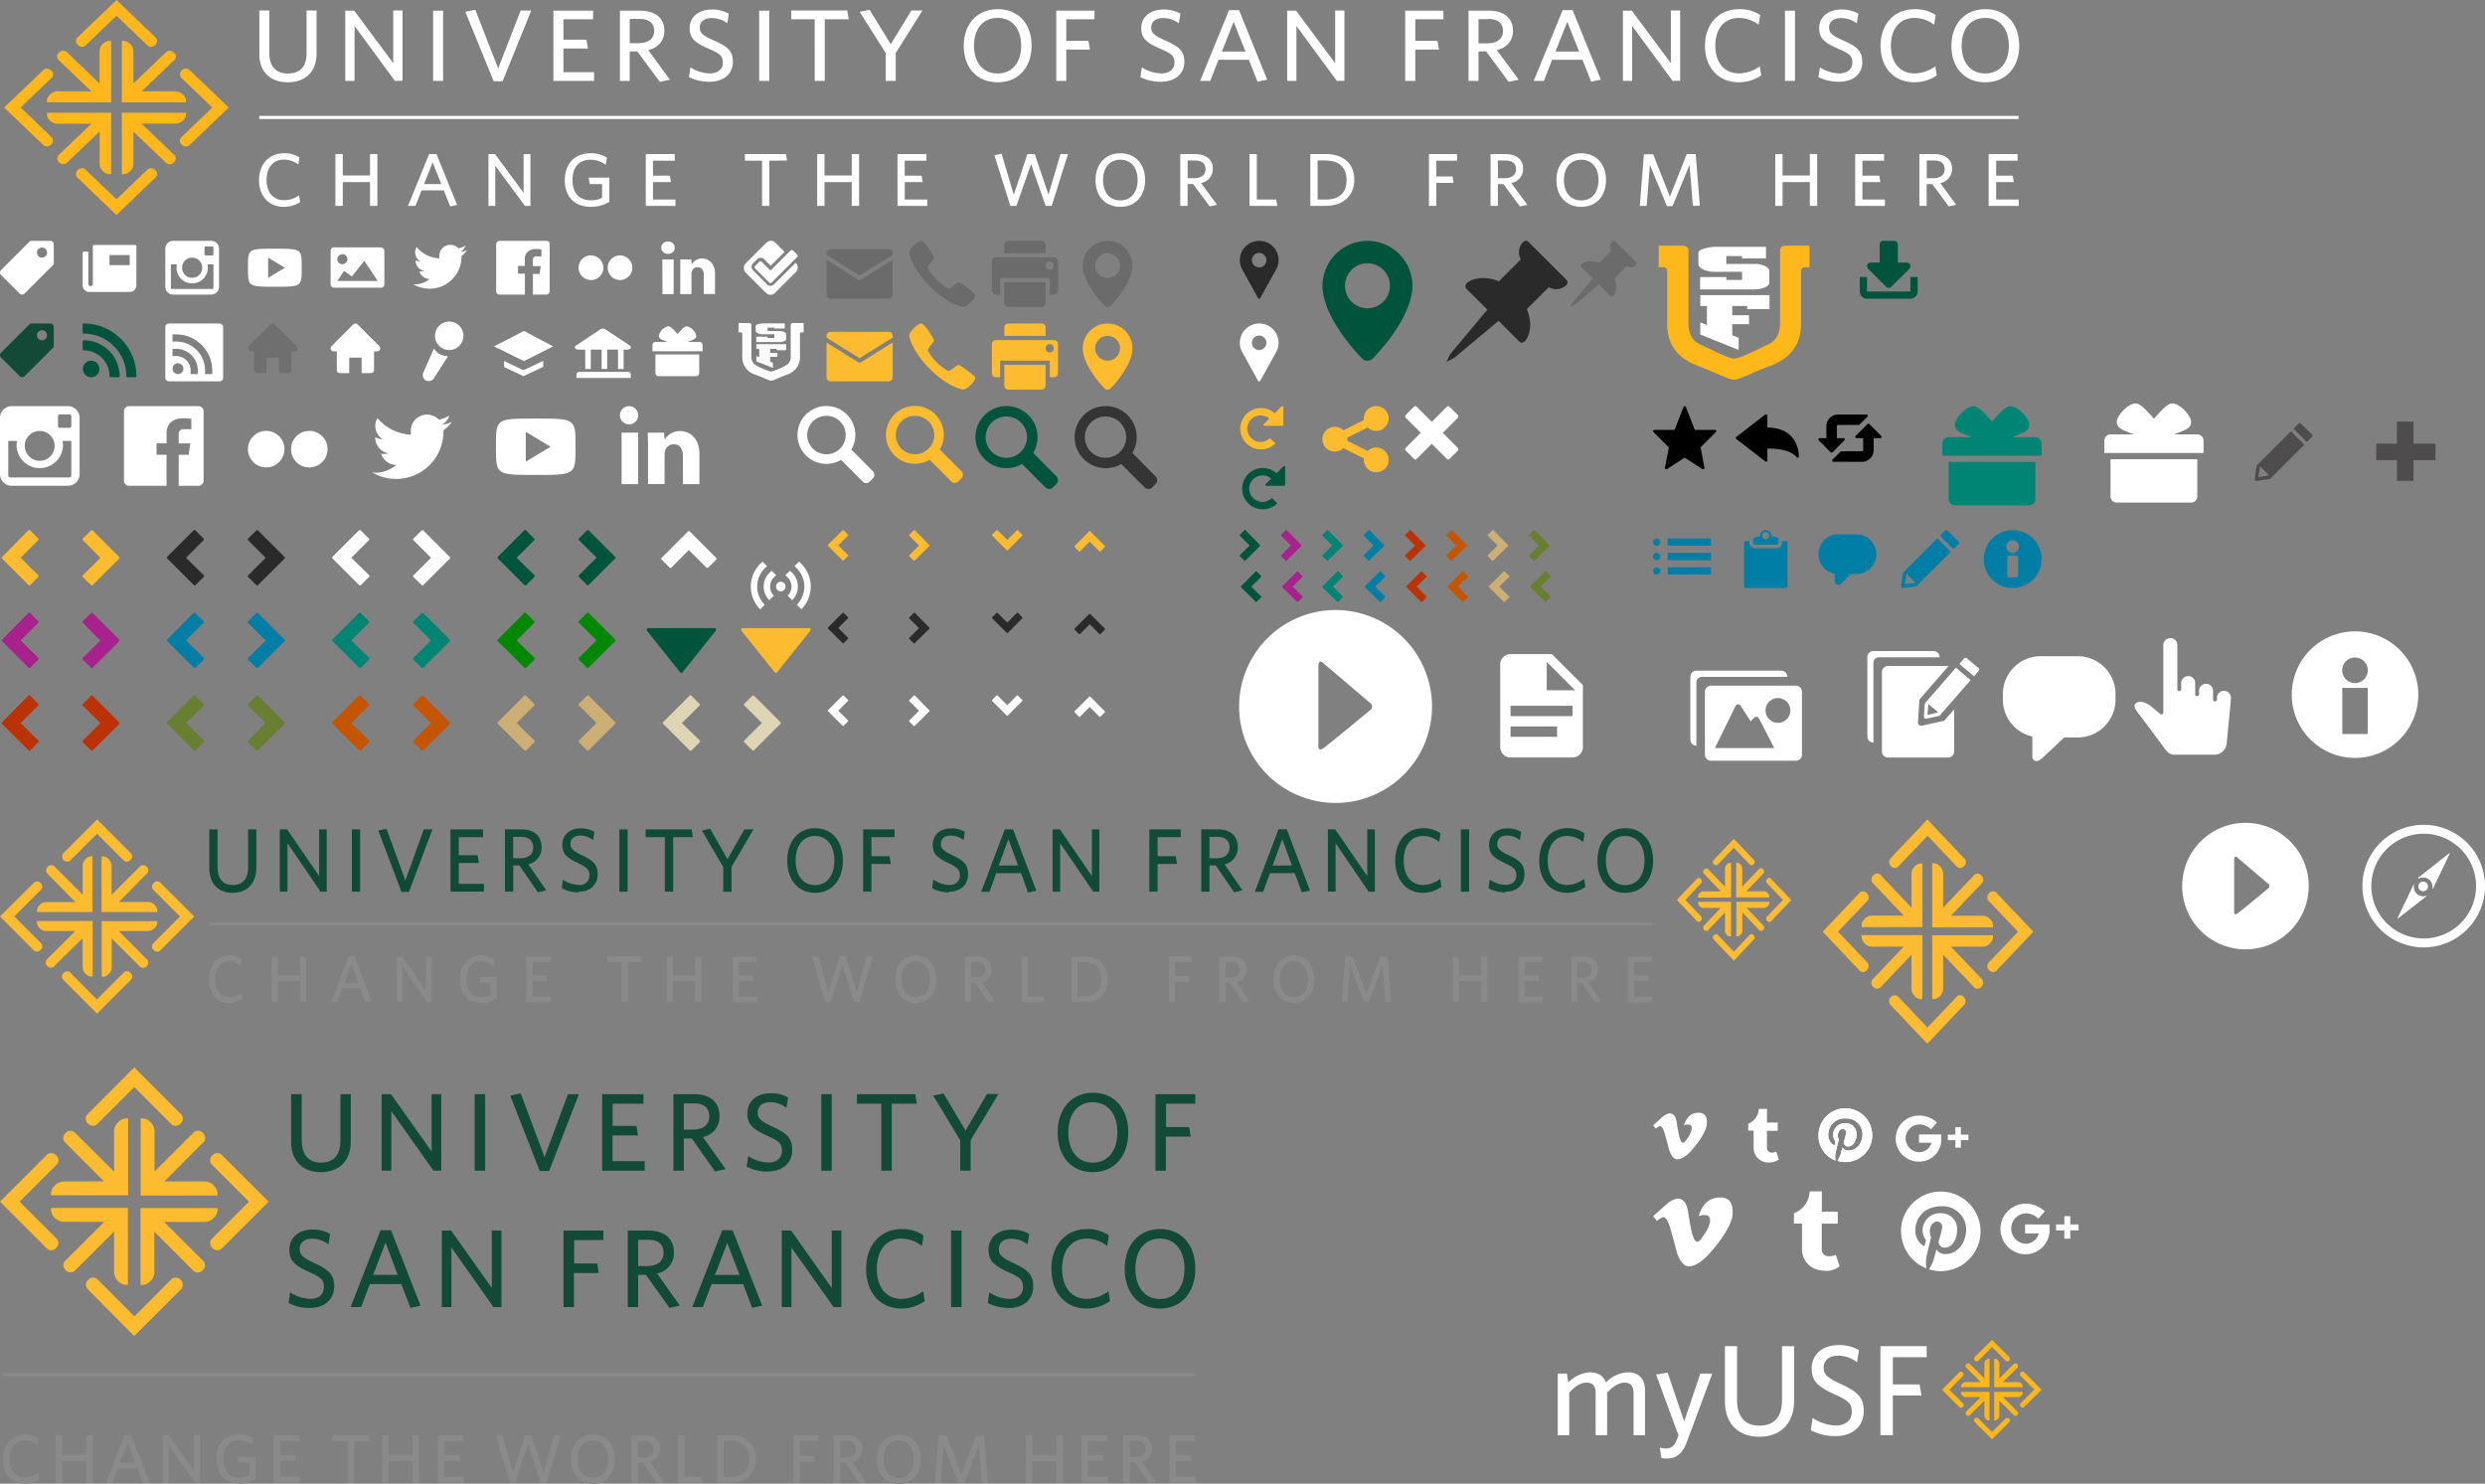 <svg xmlns="http://www.w3.org/2000/svg" data-name="Layer 5" width="601.28" height="359.01"><rect width="100%" height="100%" fill="#808080" stroke="none"/><rect width="100%" height="100%" fill="none"/><g class="currentLayer"><path d="M467.23 273.28a3.86 3.86 0 0 0-2.78-1.18 3.35 3.35 0 0 0 0 6.7 3 3 0 0 0 2.88-2.29h-3v-2h5.39v1.46a5.34 5.34 0 0 1-5.46 5.11 5.57 5.57 0 0 1 0-11.14 6.21 6.21 0 0 1 4.41 1.68zm25.97 21.61a4.3 4.3 0 0 0-3.06-1.3 3.69 3.69 0 0 0 0 7.37 3.32 3.32 0 0 0 3.16-2.52H490v-2.16h5.92v1.6a5.87 5.87 0 0 1-6 5.62 6.13 6.13 0 0 1 0-12.25 6.87 6.87 0 0 1 4.85 1.85zm-39.9-137.36a1.49 1.49 0 0 0-1.47 1.51v19.13a1.5 1.5 0 0 0 1.47 1.52v-19.24a1.34 1.34 0 0 1 1.29-1.41h14.72a1.48 1.48 0 0 0-1.47-1.51z" fill="#fff"/><path d="M470.59 174.21a.64.64 0 0 1-.4.24l-5.2 1.15a.22.22 0 0 1-.11 0 .76.76 0 0 1-.8-.79l.33-5.29a.72.72 0 0 1 .18-.44l6.9-7.93h-14.66a1.48 1.48 0 0 0-1.47 1.51v19.14a1.48 1.48 0 0 0 1.47 1.51h14.54a1.49 1.49 0 0 0 1.47-1.51v-10.16zm8.16-12.56l-2.87-2.37a.46.46 0 0 0-.63.05l-1.15 1.32 3.55 3 1.15-1.37a.42.42 0 0 0-.05-.63z" fill="#fff"/><path d="M473.26 161.56l-7.43 8.54a.41.41 0 0 0-.11.26l-.2 3.08a.47.47 0 0 0 .48.47h.06l3.08-.67a.42.42 0 0 0 .24-.14l7.45-8.53zm-6.9 11.44l.24-2.65 2.4 2zm66.81-66.39a1.5 1.5 0 0 0-1.5-1.5H526c1.11-.42 1.85-.69 2.51-1s1.67-.78 1.67-2c0-1.64-2.86-4.5-4.5-4.5-1.13 0-2.32 1.24-4.5 3.71-2.18-2.46-3.38-3.71-4.5-3.71-1.64 0-4.5 2.86-4.5 4.5 0 1.21 1.16 1.76 1.66 2 .67.32 1.41.59 2.51 1h-5.67a1.49 1.49 0 0 0-1.5 1.5v3h24zm-22.5 13.5a1.49 1.49 0 0 0 1.5 1.5h18a1.49 1.49 0 0 0 1.5-1.5v-9h-21zm29.14 48.74a1.69 1.69 0 0 0-3.33-.42h-.05v.82a.46.46 0 0 1-.46.47.47.47 0 0 1-.48-.47v-1.97a1.7 1.7 0 1 0-3.39 0v.71a.47.47 0 0 1-.94 0v-2.71a1.69 1.69 0 0 0-3.38 0v1.48a.47.47 0 0 1-.94 0v-10.53a1.7 1.7 0 1 0-3.39 0v16.22a.47.47 0 0 1-.46.42.45.45 0 0 1-.26-.09l-2.39-2c-1.1-.81-2.68-1.37-3.52-.62s-.06 1.62 1.47 3.59l5.82 7.82.05.05a2.58 2.58 0 0 0 1.71 1h9.99a3 3 0 0 0 2.94-3l.26-2.63.1-1.06.5-5.1v-.22l.18-2zm47.99 43.97a2.32 2.32 0 0 1 .73 2.47l4.25-8.9-7.69 6.06.14.11a2.32 2.32 0 0 1 2.57.26z" fill="#fff"/><circle cx="586.32" cy="214.49" r="1.12" fill="#fff"/><path d="M584.86 216.38a2.31 2.31 0 0 1-.54-2.92l-4.22 8.82 7.13-5.55a2.31 2.31 0 0 1-2.37-.35z" fill="#fff"/><path d="M586.45 199.58a14.83 14.83 0 1 0 14.83 14.83 14.83 14.83 0 0 0-14.83-14.83zm0 27.5a12.67 12.67 0 1 1 12.67-12.67 12.67 12.67 0 0 1-12.68 12.67z" fill="#fff"/><path d="M587.8 212.82a2.32 2.32 0 0 1 .73 2.47l4.25-8.9-7.69 6.06.14.11a2.32 2.32 0 0 1 2.57.26z" fill="#fff"/><circle cx="586.32" cy="214.49" r="1.12" fill="#fff"/><path d="M584.86 216.38a2.31 2.31 0 0 1-.54-2.92l-4.22 8.82 7.13-5.55a2.31 2.31 0 0 1-2.37-.35zm-394.27-76.65l-.55-.55 1.1-1.1.55.55a4.67 4.67 0 0 1 0 6.61l-1.1-1.11a3.1 3.1 0 0 0 0-4.4zm-1.67 3.36a1.13 1.13 0 0 1-.8-.33 1.17 1.17 0 0 1 0-1.66 1.13 1.13 0 0 1 .8-.33 1.17 1.17 0 0 1 .81.33 1.19 1.19 0 0 1 0 1.66 1.15 1.15 0 0 1-.81.33zm-1.67 1.04l-1.1 1.11a4.67 4.67 0 0 1 0-6.61l.55-.55 1.1 1.1-.55.55a3.12 3.12 0 0 0 0 4.4z" fill="#fff"/><path d="M184.5 135.88l1.09 1.09-.55.56a6.23 6.23 0 0 0 0 8.81l-1.1 1.1a7.8 7.8 0 0 1 0-11l.55-.55zm8.3 1.65l-.55-.55 1.1-1.1.55.55a7.8 7.8 0 0 1 0 11l-1.1-1.1a6.23 6.23 0 0 0 0-8.8z" fill="#fff"/><path fill="none" d="M164 134.4l6.94 2.94-6.81 2.69-7.38-2.75"/><path fill="#fff" d="M133.84 83.82l-7.06-3.75-7.25 3.75 7.25 3.56 7.06-3.56z"/><path fill="#fff" d="M126.69 89.59l-4.71-2.23v1.44l4.75 2.25v-.06l4.71-2.23v-1.44l-4.75 2.25v.02zm43.31-6.1a.76.76 0 0 0-.76-.76h-2.86c.56-.21.93-.35 1.27-.51s.84-.39.84-1a3.16 3.16 0 0 0-2.27-2.27c-.57 0-1.18.62-2.28 1.87-1.1-1.25-1.7-1.87-2.27-1.87a3.15 3.15 0 0 0-2.27 2.27c0 .61.58.89.84 1s.71.3 1.27.51h-2.87a.76.76 0 0 0-.76.76V85H170zm-11.41 6.79a.76.76 0 0 0 .76.75h9.09a.74.74 0 0 0 .75-.75v-4.52h-10.6v4.52z"/><circle cx="108.69" cy="81.25" r="3.45" fill="#fff"/><path d="M103 92.05a1.61 1.61 0 0 1-.44-2.2l2.44-5.51a4.68 4.68 0 0 0 1.32 1.33 7.26 7.26 0 0 0 2.08.55l-3.22 5a1.61 1.61 0 0 1-2.18.83zm49.41-8.42l-5.93-3.95a1.21 1.21 0 0 0-1.2 0l-5.93 3.95a.5.5 0 0 0-.25.4.4.4 0 0 0 .07.22.92.92 0 0 0 .78.34h11.86a.91.91 0 0 0 .78-.34.4.4 0 0 0 .07-.22.51.51 0 0 0-.25-.4zm-12.92 7a.64.64 0 0 1 .64-.64H152a.64.64 0 0 1 .63.64v.83h-13.16z" fill="#fff"/><path fill="#fff" d="M141.6 83.84h1.35v5.44h-1.35zm7.94 0h1.35v5.44h-1.35zm-3.97 0h1.35v5.44h-1.35z"/><path d="M173.26 152.41a.38.38 0 0 0-.1-.31.45.45 0 0 0-.3-.11h-16a.46.46 0 0 0-.26.1.47.47 0 0 0 0 .62l8 10a.33.33 0 0 0 .51 0l8-10a.55.55 0 0 0 .1-.31z" fill="#00543c"/><path data-name="navigateright-5" d="M196.15 152.41a.38.38 0 0 0-.1-.31.47.47 0 0 0-.31-.11h-16a.44.44 0 0 0-.26.1.45.45 0 0 0 0 .62l8 10a.33.33 0 0 0 .51 0l8-10a.63.63 0 0 0 .1-.31z" fill="#fdbb30"/><path d="M323.17 147.61a23.34 23.34 0 1 0 23.33 23.34 23.34 23.34 0 0 0-23.33-23.34zm8.27 24.29s-9.56 7.94-11.13 9.07-1.31-.69-1.31-.69v-19c0-2.25 1.5-.56 1.5-.56l10.94 9.31a1.07 1.07 0 0 1 0 1.87zm211.88 27.2a15.31 15.31 0 1 0 15.31 15.31 15.3 15.3 0 0 0-15.31-15.31zm5.43 15.93s-6.28 5.21-7.3 5.95-.86-.45-.86-.45v-12.47c0-1.47 1-.37 1-.37l7.18 6.11a.71.71 0 0 1-.02 1.23zm-46-56.25h-9a9.16 9.16 0 0 0-9.13 9.12v1.43a9.16 9.16 0 0 0 7.13 8.89v5.06s.5 1.94 2.5.06l5.22-4.89h3.28a9.16 9.16 0 0 0 9.13-9.13v-1.42a9.16 9.16 0 0 0-9.13-9.12zm67.08-6.01a15.31 15.31 0 1 0 15.31 15.3 15.31 15.31 0 0 0-15.31-15.3zm3.08 24.84h-6.16v-11.16h6.16zm-3.08-12.33a3.09 3.09 0 1 1 3.08-3.08 3.08 3.08 0 0 1-3.08 3.08z" fill="#fff"/><path d="M190.23 83.28v1.46h-2.32v-.32h-1.56v1h1.75v.93h-1.75v1.16l.67.26v1.27l-4-1.6v-1.29l.69.28v-2H183v-1.15zm-.35-3.79h-2.51v-.21h-1.64v.83h2.91a2.56 2.56 0 0 1 1.15.22c.29.15.44.33.44.54v1.19c0 .2-.16.37-.49.5a2.93 2.93 0 0 1-1.16.21H183v-1.3h2.74v.3h1.63v-.89h-2.79a2.73 2.73 0 0 1-1.25-.25c-.32-.17-.49-.36-.49-.58v-1.12c0-.23.2-.36.58-.48a4.24 4.24 0 0 1 1.34-.2h5.12v1.24z" fill="#fcfcfc"/><path d="M191.88 78.16s-.56 0-.56.5v7.49a2.27 2.27 0 0 1-1.19 2.28 15.9 15.9 0 0 1-3.59 1.49 15.89 15.89 0 0 1-3.54-1.49 2.26 2.26 0 0 1-1.19-2.28v-7.49c0-.5-.56-.5-.56-.5h-2.54v2.25h.45s.46 0 .45.4 0 5.18 0 5.18a4.39 4.39 0 0 0 3.18 4.67c2.26.84 3.21 1.45 3.79 1.45s1.54-.6 3.79-1.45a4.41 4.41 0 0 0 3.19-4.67v-5.18a.38.38 0 0 1 .44-.4h.46v-2.25z" fill="#fcfcfc"/><path d="M499.49 294.28h1.45v2h2v1.45h-2v2h-1.45v-2h-2v-1.45h2zM440 274.78a6.49 6.49 0 0 0 4.13 6.05 6.12 6.12 0 0 1 0-1.86l.77-3.23a2.31 2.31 0 0 1-.2-1c0-.9.52-1.57 1.18-1.57a.81.81 0 0 1 .82.91 13.29 13.29 0 0 1-.54 2.16 1 1 0 0 0 1 1.18c1.16 0 2.05-1.22 2.05-3a2.56 2.56 0 0 0-2.72-2.64 2.8 2.8 0 0 0-2.93 2.82 2.51 2.51 0 0 0 .48 1.48.2.2 0 0 1 .05.19l-.18.73c0 .12-.1.15-.22.09a2.92 2.92 0 0 1-1.32-2.52 3.94 3.94 0 0 1 4.29-3.93 3.82 3.82 0 0 1 4 3.75c0 2.24-1.41 4-3.37 4a1.75 1.75 0 0 1-1.49-.75l-.4 1.55a7.64 7.64 0 0 1-.81 1.7 6.42 6.42 0 0 0 1.92.29 6.5 6.5 0 1 0-6.5-6.5zm33.13-2.05h1.33v1.82h1.83v1.33h-1.83v1.82h-1.33v-1.82h-1.82v-1.33h1.82z" fill="#fff"/><path d="M56.29 216.04c-3.53 0-5.65-2.32-5.65-6v-9.36h2v9.1c0 2.62 1.14 4.37 3.66 4.37s3.73-1.57 3.73-4.3v-9.17h2v9.25c0 3.8-2.18 6.1-5.72 6.1m21.25-.28l-8-11.72v11.72H67.7v-15.06h1.78l7.74 11.28v-11.28h1.84v15.06h-1.5m7.58-15.06h2v15.06h-2zm13.8 15.13h-1.78l-5.63-14.85 2-.43 4.55 12.53 4.46-12.38h2.1l-5.69 15.13m10.05-.07v-15.06h7.88v1.88H111v4.36h4.57l.3 1.88H111v5.06h6.1v1.88H109m17.07-13.25h-1.9v5.17h1.69c1.92 0 3.15-.89 3.15-2.59s-1-2.58-2.94-2.58zm6.07 12.95l-2 .46-4.46-6.51h-1.5v6.35h-2v-15.06h4c3 0 4.85 1.52 4.85 4.28a4.07 4.07 0 0 1-3.19 4.17l4.34 6.31zm7.86.48a8.61 8.61 0 0 1-4.09-1l.3-2.09a7.06 7.06 0 0 0 3.83 1.28 2.3 2.3 0 0 0 2.6-2.29c0-1.37-.59-1.94-2.79-3-2.75-1.29-3.79-2.23-3.79-4.39 0-2.42 1.8-4 4.44-4a6.36 6.36 0 0 1 3.33.85l-.32 2a5.1 5.1 0 0 0-3.07-1.11c-1.67 0-2.41.92-2.41 2s.55 1.7 2.77 2.75c2.84 1.33 3.81 2.34 3.81 4.61 0 2.6-1.88 4.24-4.61 4.24m9.86-15.09h2v15.06h-2zm13.01 1.88v13.18h-2v-13.18h-4.65v-1.88h11.13l.3 1.88h-4.79m14.14 7.2v6h-2v-6l-5.17-8.8 2-.44 4.19 7.36 4.09-7.2h2.2l-5.31 9.08m20.2-7.49c-2.9 0-4.68 2.31-4.68 5.94s1.8 5.94 4.68 5.94 4.68-2.32 4.68-5.94-1.8-5.94-4.68-5.94zm0 13.76c-4.11 0-6.71-3.15-6.71-7.8s2.65-7.84 6.75-7.84 6.71 3.15 6.71 7.8-2.62 7.84-6.75 7.84zm13.65-13.47v4.6h4.4l.3 1.88h-4.7v6.7h-2v-15.06h7.6v1.88h-5.61m18.78 13.36a8.6 8.6 0 0 1-4.08-1l.3-2.09a7.06 7.06 0 0 0 3.83 1.28 2.3 2.3 0 0 0 2.6-2.29c0-1.37-.6-1.94-2.8-3-2.75-1.29-3.78-2.23-3.78-4.39 0-2.42 1.8-4 4.44-4a6.29 6.29 0 0 1 3.32.85l-.31 2a5.12 5.12 0 0 0-3.07-1.11c-1.67 0-2.41.92-2.41 2s.55 1.7 2.77 2.75c2.83 1.33 3.81 2.34 3.81 4.61 0 2.6-1.89 4.23-4.62 4.23m14.38-12.7l-2.33 6.35h4.67l-2.34-6.35zm4.73 12.84l-1.67-4.63h-6l-1.65 4.52h-2l5.71-15.13h2l5.63 14.85-1.92.44zm15.79-.16l-8-11.72v11.72h-1.84v-15.06h1.78l7.74 11.28v-11.28h1.8v15.06h-1.5m15.6-13.18v4.6h4.4l.3 1.88h-4.7v6.7h-2v-15.06h7.6v1.88h-5.6m14.45-.07h-1.9v5.17h1.69c1.93 0 3.15-.89 3.15-2.59s-1-2.58-2.93-2.58zm6.07 12.95l-2 .46-4.46-6.51h-1.5v6.35h-2v-15.06h4c3 0 4.84 1.52 4.84 4.28a4.07 4.07 0 0 1-3.19 4.17l4.33 6.31zm9.64-12.38l-2.33 6.35h4.68l-2.35-6.35zm4.74 12.84l-1.72-4.63h-6l-1.65 4.52h-2l5.72-15.13h2l5.62 14.85zm16.16-.16l-8-11.72v11.72h-1.86v-15.06h1.78l7.74 11.28v-11.28h1.85v15.06h-1.51m13.19.29c-4.1 0-6.75-3.15-6.75-7.8s2.69-7.84 6.79-7.84a6.85 6.85 0 0 1 4.15 1.25l-.3 2.09a6.11 6.11 0 0 0-3.87-1.46c-3 0-4.72 2.32-4.72 5.94s1.78 5.92 4.72 5.92a6.87 6.87 0 0 0 4.11-1.51l.29 1.94a7.48 7.48 0 0 1-4.42 1.47m9.13-15.35h2v15.06h-2zm10.76 15.24a8.6 8.6 0 0 1-4.08-1l.3-2.09a7.06 7.06 0 0 0 3.82 1.28c1.53 0 2.61-.83 2.61-2.29s-.59-1.94-2.79-3c-2.75-1.29-3.79-2.23-3.79-4.39 0-2.42 1.8-4 4.44-4a6.29 6.29 0 0 1 3.32.85l-.32 2a5.07 5.07 0 0 0-3.06-1.11c-1.67 0-2.42.92-2.42 2s.55 1.7 2.78 2.75c2.83 1.33 3.81 2.34 3.81 4.61 0 2.6-1.89 4.23-4.62 4.23m14.94.27c-4.1 0-6.74-3.15-6.74-7.8s2.68-7.84 6.79-7.84a6.89 6.89 0 0 1 4.15 1.25l-.3 2.09a6.16 6.16 0 0 0-3.87-1.46c-3 0-4.72 2.32-4.72 5.94s1.77 5.92 4.72 5.92a6.87 6.87 0 0 0 4.1-1.51l.3 1.94a7.54 7.54 0 0 1-4.43 1.47m14.06-13.76c-2.9 0-4.68 2.31-4.68 5.94s1.8 5.94 4.68 5.94 4.67-2.32 4.67-5.94-1.8-5.94-4.67-5.94zm0 13.76c-4.11 0-6.71-3.15-6.71-7.8s2.65-7.84 6.75-7.84 6.71 3.15 6.71 7.8-2.63 7.84-6.75 7.84z" fill="#114a37"/><path d="M55.51 242.67c-3 0-4.95-2.3-4.95-5.71s2-5.74 5-5.74a5 5 0 0 1 3 .92l-.22 1.53a4.51 4.51 0 0 0-2.84-1.07c-2.17 0-3.45 1.69-3.45 4.35s1.3 4.33 3.45 4.33a5 5 0 0 0 3-1.1l.22 1.42a5.49 5.49 0 0 1-3.24 1.07m17.13-.2v-5.09h-5.4v5.09h-1.46v-11h1.46v4.57h5.41v-4.57h1.45v11h-1.46m12.39-9.3l-1.7 4.66h3.42L85 233.17zm3.48 9.41l-1.26-3.43h-4.38l-1.21 3.32h-1.47l4.19-11.09h1.46l4.12 10.9-1.41.32zm14.84-.11l-5.88-8.59v8.59h-1.35v-11h1.3l5.68 8.27v-8.27h1.35v11h-1.1m13.18.2c-3.39 0-5.2-2.3-5.2-5.71s1.89-5.74 5.08-5.74a5.36 5.36 0 0 1 3.25.95l-.23 1.53a4.7 4.7 0 0 0-3-1.1c-2.34 0-3.56 1.69-3.56 4.35s1.26 4.33 3.7 4.33a4.08 4.08 0 0 0 2.17-.54v-2.93h-2.46l-.2-1.37h4.11v5.16a6.65 6.65 0 0 1-3.62 1.07m10.81-.2v-11h5.77v1.37h-4.31v3.2h3.35l.22 1.38h-3.57v3.71h4.46v1.37h-5.92m24.54-9.7v9.66h-1.46v-9.66H147v-1.37h8.15l.22 1.37h-3.51m16.38 9.67v-5.09h-5.41v5.09h-1.46v-11h1.46v4.57h5.41v-4.57h1.45v11h-1.45m9.08 0v-11h5.76v1.37h-4.31v3.2h3.35l.22 1.38h-3.56v3.71h4.46v1.37h-5.92m30.61-.03h-1.23l-2.9-8.94-2.89 8.94h-1.21l-3.17-10.83 1.47-.36 2.42 8.78 2.73-8.67h1.45l2.73 8.67 2.37-8.67h1.49l-3.22 11m13.6-9.79c-2.13 0-3.43 1.69-3.43 4.35s1.32 4.35 3.43 4.35 3.42-1.7 3.42-4.35-1.32-4.35-3.42-4.35zm0 10.07c-3 0-4.92-2.3-4.92-5.71s1.94-5.74 5-5.74 4.91 2.31 4.91 5.71-1.92 5.74-4.94 5.74zm14.73-9.91h-1.39v3.79h1.24c1.41 0 2.31-.66 2.31-1.9s-.73-1.89-2.16-1.89zm4.45 9.48l-1.47.34-3.28-4.77h-1.1v4.66h-1.46v-11h2.92c2.18 0 3.55 1.12 3.55 3.13a3 3 0 0 1-2.34 3.06l3.17 4.62zm6.43.23v-11h1.46v9.66h3.86l.2 1.37h-5.52m15.22-9.71h-1.69v8.32h1.64c2.57 0 4.13-1.35 4.13-4.16s-1.63-4.16-4.08-4.16zm-.11 9.68h-3v-11h3.1c3.72 0 5.63 2.27 5.63 5.5s-2 5.54-5.69 5.54zm21.98-9.67v3.38h3.22l.22 1.37h-3.44v4.91h-1.46v-11h5.57v1.37h-4.11m13.62-.07h-1.4v3.79h1.24c1.41 0 2.31-.66 2.31-1.9s-.72-1.89-2.15-1.89zm4.45 9.48l-1.47.34-3.27-4.77h-1.11v4.66H295v-11h3c2.19 0 3.55 1.12 3.55 3.13a3 3 0 0 1-2.34 3.06l3.18 4.62zm10.71-9.64c-2.13 0-3.43 1.69-3.43 4.35s1.32 4.35 3.43 4.35 3.42-1.7 3.42-4.35-1.32-4.35-3.42-4.35zm0 10.07c-3 0-4.91-2.3-4.91-5.71s1.93-5.74 4.94-5.74 4.92 2.31 4.92 5.71-1.93 5.74-5 5.74zm22.14-.2l-.66-8.78-3.38 8.83h-1.1l-3.38-8.84-.65 8.79h-1.37l.86-11h1.79l3.34 9 3.33-9h1.78l.84 11h-1.4m23.22 0v-5.09H353v5.09h-1.46v-11H353v4.57h5.41v-4.57h1.46v11h-1.46m9 0v-11h5.77v1.37h-4.31v3.2h3.35l.21 1.38h-3.56v3.71h4.46v1.37h-5.92m15.59-9.74h-1.4v3.79h1.24c1.41 0 2.31-.66 2.31-1.9s-.71-1.89-2.15-1.89zm4.45 9.48l-1.48.34-3.27-4.77h-1.1v4.66h-1.45v-11h2.91c2.18 0 3.55 1.12 3.55 3.13a3 3 0 0 1-2.34 3.06l3.18 4.62zm6.45.23v-11h5.76v1.37h-4.31v3.2h3.35l.22 1.38h-3.56v3.71h4.46v1.37h-5.92M50.63 223.28h349.21v.66H50.63z" fill="#898a89"/><path d="M310.54 98.51a.24.24 0 0 0-.14-.22.27.27 0 0 0-.25 0l-1.71 1.72a5 5 0 1 0 0 7.45.21.21 0 0 0 .07-.15.19.19 0 0 0-.07-.16l-1-1a.22.22 0 0 0-.31 0 3.29 3.29 0 0 1-2.11.79 3.21 3.21 0 0 1 0-6.42 3.14 3.14 0 0 1 2.1.79l-1.34 1.34a.25.25 0 0 0-.06.25.24.24 0 0 0 .22.14h4.35a.23.23 0 0 0 .23-.23v-4.35z" fill="#fdbb2f"/><path d="M333 108.28a3 3 0 0 0-2.08.84l-4.92-2.47v-.74l4.94-2.47a3 3 0 1 0-.94-2.16v.37l-4.94 2.47a3 3 0 1 0 0 4.32l4.94 2.47v.37a3 3 0 1 0 3-3z" fill="#fdbb30"/><path d="M311 113.01a.24.24 0 0 0-.14-.22.27.27 0 0 0-.25 0l-1.71 1.72a5 5 0 1 0 0 7.45.21.21 0 0 0 .07-.15.19.19 0 0 0-.07-.16l-1-1a.22.22 0 0 0-.31 0 3.29 3.29 0 0 1-2.11.79 3.21 3.21 0 0 1 0-6.42 3.14 3.14 0 0 1 2.1.79l-1.34 1.34a.25.25 0 0 0-.06.25.24.24 0 0 0 .22.14h4.35a.23.23 0 0 0 .23-.23v-4.35z" fill="#00543c"/><path d="M16.45 98.28H2.81A2.81 2.81 0 0 0 0 101.09v13.64a2.81 2.81 0 0 0 2.81 2.81h13.64a2.81 2.81 0 0 0 2.81-2.81v-13.64a2.81 2.81 0 0 0-2.81-2.81zm-6.82 6A3.61 3.61 0 1 1 6 107.91a3.61 3.61 0 0 1 3.63-3.63zm7.63 10.83a.41.41 0 0 1-.41.41H2.41a.41.41 0 0 1-.41-.41v-8.42h2.14a5.25 5.25 0 0 0-.13 1.2 5.62 5.62 0 0 0 11.23 0 5.26 5.26 0 0 0-.12-1.2h2.14zm0-12a.4.4 0 0 1-.41.4h-2.41a.4.4 0 0 1-.4-.41v-2.4a.4.4 0 0 1 .4-.41h2.41a.41.41 0 0 1 .41.41v2.41zm32-3.63a1.21 1.21 0 0 0-1.2-1.2H31.2a1.2 1.2 0 0 0-1.2 1.2v16.86a1.22 1.22 0 0 0 1.2 1.2h9.1v-7.49h-2.41v-2.77h2.41v-2.4c0-2.19 1.33-3.66 4-3.66a13.74 13.74 0 0 1 2 .13v2.51h-1.86a1.09 1.09 0 0 0-1.2 1.24v2.18h2.81l-.4 2.77h-2.41v7.49h4.82a1.22 1.22 0 0 0 1.2-1.2V99.48zm19.57 9.21a4.42 4.42 0 1 0-4.42 4.41 4.42 4.42 0 0 0 4.42-4.41zm10.43 0a4.42 4.42 0 1 0-4.41 4.41 4.42 4.42 0 0 0 4.41-4.41zm30-6.57a7.64 7.64 0 0 1-2.28.63 3.91 3.91 0 0 0 1.74-2.19 8 8 0 0 1-2.49 1 4.09 4.09 0 0 0-2.9-1.24 3.93 3.93 0 0 0-3.94 3.94 4.47 4.47 0 0 0 .08.91 11.18 11.18 0 0 1-8.13-4 3.74 3.74 0 0 0-.54 1.92 3.91 3.91 0 0 0 1.77 3.19 4 4 0 0 1-1.79-.49A3.93 3.93 0 0 0 94 109.7a4 4 0 0 1-1.79.07 3.93 3.93 0 0 0 3.68 2.74 8 8 0 0 1-4.9 1.88 5.86 5.86 0 0 1-.99-.11 11.45 11.45 0 0 0 17.3-9.63v-.52a8 8 0 0 0 2-2zm20.37-.84c-9.63 0-9.63 0-9.63 6.82s0 6.82 9.63 6.82 9.63 0 9.63-6.82 0-6.82-9.63-6.82zm-2.41 10.43v-7.22l6 3.61-6 3.61zm23.18-7.02v12.45h4v-12.45zm10.43 5.22a2.18 2.18 0 0 1 2.23-2.4c1.21 0 2.18.8 2.18 2.81v6.82h4v-7.23c0-3.61-2-5.61-4.82-5.61a4.32 4.32 0 0 0-3.61 2.11l-.13-1.72h-3.95c0 .43.07 2.81.07 2.81v9.63h4v-7.22zm-8.44-7.22a2.21 2.21 0 1 0-2.39-2.21 2.23 2.23 0 0 0 2.39 2.21zm58.84 11.36l-5.23-5.27a7 7 0 1 0-2.5 2.5l5.27 5.27a1.17 1.17 0 0 0 .82.34 1.13 1.13 0 0 0 .82-.34l.82-.82a1.18 1.18 0 0 0 0-1.65zm-15.91-8.77a4.65 4.65 0 1 1 4.64 4.64 4.65 4.65 0 0 1-4.64-4.64z" fill="#fff"/><path d="M255.63 115.28l-5.63-5.69a7.51 7.51 0 1 0-6.5 3.69 7.45 7.45 0 0 0 3.81-1l5.67 5.68a1.27 1.27 0 0 0 1.77 0l.88-.89a1.25 1.25 0 0 0 0-1.77zm-17.13-9.5a5 5 0 1 1 5 5 5 5 0 0 1-5-5z" fill="#00543c"/><path d="M279.63 115.28l-5.63-5.69a7.51 7.51 0 1 0-6.5 3.69 7.45 7.45 0 0 0 3.81-1l5.68 5.68a1.25 1.25 0 0 0 .88.36 1.29 1.29 0 0 0 .89-.36l.88-.89a1.27 1.27 0 0 0 0-1.77zm-17.13-9.5a5 5 0 1 1 5 5 5 5 0 0 1-5-5z" fill="#353535"/><path d="M232.66 114.05l-5.26-5.27a7 7 0 1 0-2.47 2.47l5.27 5.27a1.17 1.17 0 0 0 1.65 0l.81-.82a1.18 1.18 0 0 0 0-1.65zm-15.91-8.77a4.65 4.65 0 1 1 4.65 4.64 4.65 4.65 0 0 1-4.65-4.64z" fill="#fdbb30"/><path d="M260 172.34l1.09 1.09a.16.16 0 0 0 .22 0l2.36-2.37 2.37 2.37a.16.16 0 0 0 .22 0l1.08-1.09a.14.14 0 0 0 0-.22l-3.55-3.56a.17.17 0 0 0-.23 0l-3.56 3.56a.25.25 0 0 0 0 .11.21.21 0 0 0 0 .11zm-12.61-2.93l-1.09-1.13a.18.18 0 0 0-.22 0l-2.36 2.37-2.37-2.37a.18.18 0 0 0-.22 0l-1.08 1.09a.16.16 0 0 0 0 .22l3.56 3.56a.16.16 0 0 0 .22 0l3.56-3.56a.14.14 0 0 0 0-.11.15.15 0 0 0 0-.11zm-26.26-1.13l-1.13 1.13a.16.16 0 0 0 0 .22l2.37 2.36-2.37 2.37a.16.16 0 0 0 0 .22l1.09 1.08a.14.14 0 0 0 .22 0l3.56-3.55a.17.17 0 0 0 0-.23l-3.52-3.6a.18.18 0 0 0-.11 0 .21.21 0 0 0-.11 0zm-17.13 0a.21.21 0 0 1 .11 0l1.09 1.09a.16.16 0 0 1 0 .22l-2.37 2.36 2.37 2.37a.16.16 0 0 1 0 .22l-1.09 1.08a.14.14 0 0 1-.22 0l-3.56-3.55a.17.17 0 0 1 0-.23l3.56-3.56a.25.25 0 0 1 .11 0z" fill="#fff"/><path data-name="up" d="M260 152.34l1.09 1.09a.16.16 0 0 0 .22 0l2.36-2.37 2.37 2.37a.16.16 0 0 0 .22 0l1.08-1.09a.14.14 0 0 0 0-.22l-3.55-3.56a.17.17 0 0 0-.23 0l-3.56 3.56a.25.25 0 0 0 0 .11.21.21 0 0 0 0 .11z" fill="#2a2a2a"/><path data-name="down" d="M247.39 149.41l-1.09-1.13a.18.18 0 0 0-.22 0l-2.36 2.37-2.37-2.37a.18.18 0 0 0-.22 0l-1.08 1.09a.16.16 0 0 0 0 .22l3.56 3.56a.16.16 0 0 0 .22 0l3.56-3.56a.14.14 0 0 0 0-.11.15.15 0 0 0 0-.11z" fill="#2a2a2a"/><path data-name="right" d="M221.13 148.28l-1.13 1.13a.16.16 0 0 0 0 .22l2.37 2.36-2.37 2.37a.16.16 0 0 0 0 .22l1.09 1.08a.14.14 0 0 0 .22 0l3.56-3.55a.17.17 0 0 0 0-.23l-3.52-3.6a.18.18 0 0 0-.11 0 .21.21 0 0 0-.11 0z" fill="#2a2a2a"/><path data-name="left" d="M204 148.28a.21.21 0 0 1 .11 0l1.09 1.09a.16.16 0 0 1 0 .22l-2.37 2.36 2.37 2.37a.16.16 0 0 1 0 .22l-1.09 1.08a.14.14 0 0 1-.22 0l-3.56-3.55a.17.17 0 0 1 0-.23l3.56-3.56a.25.25 0 0 1 .11 0z" fill="#2a2a2a"/><path d="M260 132.34l1.09 1.09a.16.16 0 0 0 .22 0l2.36-2.37 2.37 2.37a.16.16 0 0 0 .22 0l1.08-1.09a.14.14 0 0 0 0-.22l-3.55-3.56a.17.17 0 0 0-.23 0l-3.56 3.56a.25.25 0 0 0 0 .11.21.21 0 0 0 0 .11zm-12.65-2.93l-1.05-1.13a.18.18 0 0 0-.22 0l-2.36 2.37-2.37-2.37a.18.18 0 0 0-.22 0l-1.08 1.09a.16.16 0 0 0 0 .22l3.56 3.56a.16.16 0 0 0 .22 0l3.56-3.56a.14.14 0 0 0 0-.11.15.15 0 0 0 0-.11zm-26.22-1.13l-1.13 1.13a.16.16 0 0 0 0 .22l2.37 2.36-2.37 2.37a.16.16 0 0 0 0 .22l1.09 1.08a.14.14 0 0 0 .22 0l3.56-3.55a.17.17 0 0 0 0-.23l-3.52-3.6a.18.18 0 0 0-.11 0 .21.21 0 0 0-.11 0zm-17.13 0a.21.21 0 0 1 .11 0l1.09 1.09a.16.16 0 0 1 0 .22l-2.37 2.36 2.37 2.37a.16.16 0 0 1 0 .22l-1.09 1.08a.14.14 0 0 1-.22 0l-3.56-3.55a.17.17 0 0 1 0-.23l3.56-3.56a.25.25 0 0 1 .11 0z" fill="#fcbb30"/><path d="M87.11 141.66a.39.39 0 0 0 .21-.08l2-2a.3.3 0 0 0 0-.4L85 134.97l4.26-4.26a.29.29 0 0 0 0-.39l-2-2a.28.28 0 0 0-.4 0l-6.41 6.41a.28.28 0 0 0 0 .4l6.41 6.41a.36.36 0 0 0 .19.08zm72.89-6.47a.32.32 0 0 0 .08.21l1.95 1.95a.3.3 0 0 0 .4 0l4.25-4.26 4.26 4.26a.3.3 0 0 0 .4 0l1.95-1.95a.28.28 0 0 0 0-.4l-6.4-6.41a.3.3 0 0 0-.41 0l-6.4 6.41a.27.27 0 0 0-.08.19z" fill="#fff"/><path data-name="navigateright-5" d="M102.23 128.28a.3.3 0 0 0-.2.08l-2 1.95a.28.28 0 0 0 0 .4l4.26 4.26-4.26 4.25a.28.28 0 0 0 0 .4l2 1.95a.28.28 0 0 0 .4 0l6.41-6.4a.28.28 0 0 0 0-.4l-6.41-6.41a.36.36 0 0 0-.2-.08z" fill="#fff"/><path data-name="navigateright-4" d="M47.11 141.66a.33.33 0 0 0 .2-.08l2-2a.3.3 0 0 0 0-.4L45 134.97l4.26-4.26a.29.29 0 0 0 0-.39l-2-2a.28.28 0 0 0-.4 0l-6.41 6.41a.28.28 0 0 0 0 .4l6.41 6.41a.36.36 0 0 0 .19.08z" fill="#2a2a2a"/><path data-name="navigateright-5" d="M62.23 128.28a.32.32 0 0 0-.2.08l-2 1.95a.3.3 0 0 0 0 .4l4.26 4.26-4.26 4.25a.28.28 0 0 0 0 .4l2 1.95a.28.28 0 0 0 .4 0l6.41-6.4a.28.28 0 0 0 0-.4l-6.41-6.41a.36.36 0 0 0-.2-.08z" fill="#2a2a2a"/><path data-name="navigateright-4" d="M7.11 141.66a.39.39 0 0 0 .21-.08l1.95-2a.3.3 0 0 0 0-.4L5 134.97l4.26-4.26a.29.29 0 0 0 0-.39l-2-2a.27.27 0 0 0-.39 0l-6.36 6.45a.28.28 0 0 0 0 .4l6.41 6.41a.33.33 0 0 0 .19.08z" fill="#fdbb30"/><path data-name="navigateright-5" d="M22.23 128.28a.32.32 0 0 0-.2.08l-2 1.95a.3.3 0 0 0 0 .4l4.26 4.26-4.26 4.25a.3.3 0 0 0 0 .4l2 1.95a.28.28 0 0 0 .4 0l6.41-6.4a.28.28 0 0 0 0-.4l-6.41-6.41a.36.36 0 0 0-.2-.08z" fill="#fdbb30"/><path data-name="navigateright-4" d="M127.11 141.66a.39.39 0 0 0 .21-.08l2-2a.3.3 0 0 0 0-.4l-4.32-4.21 4.26-4.26a.29.29 0 0 0 0-.39l-2-2a.28.28 0 0 0-.4 0l-6.41 6.41a.28.28 0 0 0 0 .4l6.41 6.41a.36.36 0 0 0 .19.08z" fill="#00543c"/><path data-name="navigateright-5" d="M142.23 128.28a.3.3 0 0 0-.2.08l-1.95 1.92a.3.3 0 0 0 0 .4l4.26 4.26-4.26 4.25a.3.3 0 0 0 0 .4l1.95 1.95a.28.28 0 0 0 .4 0l6.41-6.4a.28.28 0 0 0 0-.4l-6.41-6.41a.36.36 0 0 0-.19-.08z" fill="#00543c"/><path data-name="navigateright-4" d="M7.11 161.66a.39.39 0 0 0 .21-.08l1.95-2a.3.3 0 0 0 0-.4L5 154.97l4.26-4.26a.29.29 0 0 0 0-.39l-2-2a.27.27 0 0 0-.39 0l-6.36 6.45a.28.28 0 0 0 0 .4l6.41 6.41a.33.33 0 0 0 .19.08z" fill="#a8228e"/><path data-name="navigateright-5" d="M22.23 148.28a.32.32 0 0 0-.2.08l-2 1.95a.3.3 0 0 0 0 .4l4.26 4.26-4.26 4.25a.3.3 0 0 0 0 .4l2 1.95a.28.28 0 0 0 .4 0l6.41-6.4a.28.28 0 0 0 0-.4l-6.41-6.41a.36.36 0 0 0-.2-.08z" fill="#a8228e"/><path data-name="navigateright-4" d="M47.11 161.66a.33.33 0 0 0 .2-.08l2-2a.3.3 0 0 0 0-.4L45 154.97l4.26-4.26a.29.29 0 0 0 0-.39l-2-2a.28.28 0 0 0-.4 0l-6.41 6.41a.28.28 0 0 0 0 .4l6.41 6.41a.36.36 0 0 0 .19.08z" fill="#007ea5"/><path data-name="navigateright-5" d="M62.23 148.28a.32.32 0 0 0-.2.08l-2 1.95a.3.3 0 0 0 0 .4l4.26 4.26-4.26 4.25a.28.28 0 0 0 0 .4l2 1.95a.28.28 0 0 0 .4 0l6.41-6.4a.28.28 0 0 0 0-.4l-6.41-6.41a.36.36 0 0 0-.2-.08z" fill="#007ea5"/><path data-name="navigateright-4" d="M87.11 161.66a.39.39 0 0 0 .21-.08l2-2a.3.3 0 0 0 0-.4L85 154.97l4.26-4.26a.29.29 0 0 0 0-.39l-2-2a.28.28 0 0 0-.4 0l-6.41 6.41a.28.28 0 0 0 0 .4l6.41 6.41a.36.36 0 0 0 .19.08z" fill="#008575"/><path data-name="navigateright-5" d="M102.23 148.28a.3.3 0 0 0-.2.08l-2 1.95a.28.28 0 0 0 0 .4l4.26 4.26-4.26 4.25a.28.28 0 0 0 0 .4l2 1.95a.28.28 0 0 0 .4 0l6.41-6.4a.28.28 0 0 0 0-.4l-6.41-6.41a.36.36 0 0 0-.2-.08z" fill="#008575"/><path data-name="navigateright-4" d="M127.11 161.66a.39.39 0 0 0 .21-.08l2-2a.3.3 0 0 0 0-.4l-4.32-4.21 4.26-4.26a.29.29 0 0 0 0-.39l-2-2a.28.28 0 0 0-.4 0l-6.41 6.41a.28.28 0 0 0 0 .4l6.41 6.41a.36.36 0 0 0 .19.08z" fill="#080"/><path data-name="navigateright-5" d="M142.23 148.28a.3.3 0 0 0-.2.08l-1.95 1.92a.3.3 0 0 0 0 .4l4.26 4.26-4.26 4.25a.3.3 0 0 0 0 .4l1.95 1.95a.28.28 0 0 0 .4 0l6.41-6.4a.28.28 0 0 0 0-.4l-6.41-6.41a.36.36 0 0 0-.19-.08z" fill="#080"/><path data-name="navigateright-4" d="M7.11 181.66a.39.39 0 0 0 .21-.08l1.95-2a.3.3 0 0 0 0-.4L5 174.97l4.26-4.26a.29.29 0 0 0 0-.39l-2-2a.27.27 0 0 0-.39 0l-6.36 6.45a.28.28 0 0 0 0 .4l6.41 6.41a.33.33 0 0 0 .19.08z" fill="#bb3304"/><path data-name="navigateright-5" d="M22.23 168.28a.32.32 0 0 0-.2.08l-2 1.95a.3.3 0 0 0 0 .4l4.26 4.26-4.26 4.25a.3.3 0 0 0 0 .4l2 1.95a.28.28 0 0 0 .4 0l6.41-6.4a.28.28 0 0 0 0-.4l-6.41-6.41a.36.36 0 0 0-.2-.08z" fill="#bb3304"/><path data-name="navigateright-4" d="M47.11 181.66a.33.33 0 0 0 .2-.08l2-2a.3.3 0 0 0 0-.4L45 174.97l4.26-4.26a.29.29 0 0 0 0-.39l-2-2a.28.28 0 0 0-.4 0l-6.41 6.41a.28.28 0 0 0 0 .4l6.41 6.41a.36.36 0 0 0 .19.08z" fill="#687e31"/><path data-name="navigateright-5" d="M62.23 168.28a.32.32 0 0 0-.2.08l-2 1.95a.3.3 0 0 0 0 .4l4.26 4.26-4.26 4.25a.28.28 0 0 0 0 .4l2 1.95a.28.28 0 0 0 .4 0l6.41-6.4a.28.28 0 0 0 0-.4l-6.41-6.41a.36.36 0 0 0-.2-.08z" fill="#687e31"/><path data-name="navigateright-4" d="M87.11 181.66a.39.39 0 0 0 .21-.08l2-2a.3.3 0 0 0 0-.4L85 174.97l4.26-4.26a.29.29 0 0 0 0-.39l-2-2a.28.28 0 0 0-.4 0l-6.41 6.41a.28.28 0 0 0 0 .4l6.41 6.41a.36.36 0 0 0 .19.08z" fill="#c55500"/><path data-name="navigateright-5" d="M102.23 168.28a.3.3 0 0 0-.2.08l-2 1.95a.28.28 0 0 0 0 .4l4.26 4.26-4.26 4.25a.28.28 0 0 0 0 .4l2 1.95a.28.28 0 0 0 .4 0l6.41-6.4a.28.28 0 0 0 0-.4l-6.41-6.41a.36.36 0 0 0-.2-.08z" fill="#c55500"/><path data-name="navigateright-4" d="M127.11 181.66a.39.39 0 0 0 .21-.08l2-2a.3.3 0 0 0 0-.4l-4.32-4.21 4.26-4.26a.29.29 0 0 0 0-.39l-2-2a.28.28 0 0 0-.4 0l-6.41 6.41a.28.28 0 0 0 0 .4l6.41 6.41a.36.36 0 0 0 .19.08z" fill="#ccaf74"/><path data-name="navigateright-5" d="M142.23 168.28a.3.3 0 0 0-.2.08l-1.95 1.92a.3.3 0 0 0 0 .4l4.26 4.26-4.26 4.25a.3.3 0 0 0 0 .4l1.95 1.95a.28.28 0 0 0 .4 0l6.41-6.4a.28.28 0 0 0 0-.4l-6.41-6.41a.36.36 0 0 0-.19-.08z" fill="#ccaf74"/><path d="M167.11 181.66a.39.39 0 0 0 .21-.08l2-2a.3.3 0 0 0 0-.4l-4.32-4.21 4.26-4.26a.29.29 0 0 0 0-.39l-2-2a.28.28 0 0 0-.4 0l-6.41 6.41a.28.28 0 0 0 0 .4l6.41 6.41a.36.36 0 0 0 .19.08zm15.12-13.38a.3.3 0 0 0-.2.08l-1.95 1.92a.3.3 0 0 0 0 .4l4.26 4.26-4.26 4.25a.3.3 0 0 0 0 .4l1.95 1.95a.28.28 0 0 0 .4 0l6.41-6.4a.28.28 0 0 0 0-.4l-6.41-6.41a.36.36 0 0 0-.19-.08z" fill="#ded5b4"/><path d="M.24 66.51l4.53 4.53a.82.82 0 0 0 1.16 0l7-7a.25.25 0 0 0 .08-.18v-4.77a.81.81 0 0 0-.81-.81H7.42a.25.25 0 0 0-.18.08l-7 7a.82.82 0 0 0 0 1.15zm8.7-5.39a1.22 1.22 0 1 1 1.22 1.22 1.21 1.21 0 0 1-1.22-1.22zm42.16-2.84h-9.2a1.9 1.9 0 0 0-1.9 1.9v9.2a1.9 1.9 0 0 0 1.9 1.9h9.2a1.9 1.9 0 0 0 1.9-1.9v-9.2a1.9 1.9 0 0 0-1.9-1.9zm-4.6 4.06a2.44 2.44 0 1 1-2.44 2.44 2.44 2.44 0 0 1 2.44-2.44zm5.15 7.32a.27.27 0 0 1-.27.27h-9.76a.27.27 0 0 1-.27-.27v-5.69h1.44a4.28 4.28 0 0 0-.08.81 3.79 3.79 0 0 0 7.58 0 4.28 4.28 0 0 0-.08-.81h1.44v5.69zm0-8.13a.27.27 0 0 1-.27.27h-1.63a.27.27 0 0 1-.27-.27V59.9a.27.27 0 0 1 .27-.27h1.63a.27.27 0 0 1 .27.27zm14.85-1.35c-6.5 0-6.5 0-6.5 4.6s0 4.6 6.5 4.6 6.5 0 6.5-4.6 0-4.6-6.5-4.6zm-1.62 7v-4.84l4.06 2.44-4.06 2.44zm27.31-7.32H80.81a.82.82 0 0 0-.81.82v8.12a.82.82 0 0 0 .81.82h11.38a.82.82 0 0 0 .81-.82v-8.08a.82.82 0 0 0-.81-.82zm-9.35 1.63a1.22 1.22 0 1 1-1.22 1.22 1.21 1.21 0 0 1 1.22-1.18zm8.53 6.5h-9.75l1.63-2.44 1.9 1.35 3-3.79 3.25 4.88zm20.09-7.08a2.67 2.67 0 0 0 1.18-1.48 5.53 5.53 0 0 1-1.68.65 2.76 2.76 0 0 0-2-.84 2.65 2.65 0 0 0-2.66 2.66 3 3 0 0 0 0 .61 7.58 7.58 0 0 1-5.49-2.73 2.55 2.55 0 0 0-.36 1.29 2.65 2.65 0 0 0 1.28 2.21 2.56 2.56 0 0 1-1.2-.33 2.66 2.66 0 0 0 2.14 2.62 2.83 2.83 0 0 1-.71.1 2.73 2.73 0 0 1-.5 0 2.66 2.66 0 0 0 2.48 1.85 5.39 5.39 0 0 1-3.3 1.26 4.49 4.49 0 0 1-.64 0 7.73 7.73 0 0 0 11.67-6.5v-.35a5.34 5.34 0 0 0 1.33-1.41 5 5 0 0 1-1.54.43zM133 59.09v11.38a.82.82 0 0 1-.81.81h-3.25v-5h1.62l.27-1.88h-1.89v-1.52a.89.89 0 0 1 .2-.62.79.79 0 0 1 .61-.22H131v-1.69a8.42 8.42 0 0 0-1.33-.09 2.78 2.78 0 0 0-2 .67 2.37 2.37 0 0 0-.69 1.8v1.62h-1.63v1.87H127v5.06h-6.14a.82.82 0 0 1-.81-.81V59.09a.82.82 0 0 1 .81-.81h11.38a.82.82 0 0 1 .81.81zm13 5.69a2.85 2.85 0 0 1-.4 1.49 3 3 0 0 1-2.6 1.49 2.94 2.94 0 0 1-1.49-.4 3 3 0 0 1-1.11-1.08 3 3 0 0 1 0-3 3 3 0 0 1 1.09-1.09 2.94 2.94 0 0 1 1.49-.4 3 3 0 0 1 2.58 1.49 2.85 2.85 0 0 1 .44 1.5zm7 0a2.85 2.85 0 0 1-.4 1.49 3 3 0 0 1-1.09 1.09 2.94 2.94 0 0 1-1.49.4 3 3 0 0 1-2.58-1.48 3 3 0 0 1 0-3A3 3 0 0 1 150 61.8a2.94 2.94 0 0 1 1.49.4 3 3 0 0 1 1.11 1.08 2.85 2.85 0 0 1 .4 1.5zm7.27-2H163v8.4h-2.71zm4.33 8.39v-8.4h2.66l.09 1.16a3.58 3.58 0 0 1 1.05-1 2.61 2.61 0 0 1 1.39-.38 3 3 0 0 1 2.35 1 4 4 0 0 1 .86 2.73v4.87h-2.71v-4.6a2.14 2.14 0 0 0-.41-1.43 1.35 1.35 0 0 0-1.06-.47 1.45 1.45 0 0 0-1.08.43 1.63 1.63 0 0 0-.43 1.2v4.87zm-3-9.75a1.58 1.58 0 0 1-1.15-.43 1.43 1.43 0 0 1-.44-1.06 1.38 1.38 0 0 1 .45-1.06 1.7 1.7 0 0 1 1.19-.43 1.59 1.59 0 0 1 1.16.43 1.46 1.46 0 0 1 .45 1.06 1.42 1.42 0 0 1-.45 1.07 1.68 1.68 0 0 1-1.19.42zm31.26.8l-6.16 6.17a.41.41 0 0 1-.3.12.45.45 0 0 1-.26-.12l-3.43-3.44a.45.45 0 0 1-.12-.31.42.42 0 0 1 .12-.3l1-1a.38.38 0 0 1 .3-.13.41.41 0 0 1 .3.13l2.12 2.12 4.85-4.85a.44.44 0 0 1 .3-.12.45.45 0 0 1 .31.12l1 1a.41.41 0 0 1 0 .6zm-.35 3.67l-5 5a1.55 1.55 0 0 1-2.16 0l-5-5a1.5 1.5 0 0 1-.35-1.11 1.46 1.46 0 0 1 .44-1.07l5-5a1.55 1.55 0 0 1 2.16 0l2.24 2.24-3.36 3.37-1.58-1.59a1.2 1.2 0 0 0-1.69 0l-1 1a1.12 1.12 0 0 0-.35.84 1.15 1.15 0 0 0 .35.84l3.43 3.44a1.16 1.16 0 0 0 .56.31h.24a1.18 1.18 0 0 0 .84-.35l5.22-5.22a1.43 1.43 0 0 1 .5 1.19 1.46 1.46 0 0 1-.44 1.08z" fill="#fff"/><path d="M24.06 89.28a2 2 0 1 0-2 2 2 2 0 0 0 2-2zM33 91.01a12.73 12.73 0 0 0-12.73-12.73.27.27 0 0 0-.27.27v1.9a.27.27 0 0 0 .27.27 10.28 10.28 0 0 1 10.29 10.29.27.27 0 0 0 .27.27h1.9a.27.27 0 0 0 .27-.27zm-4.06 0a8.68 8.68 0 0 0-8.67-8.67.27.27 0 0 0-.27.27v1.9a.27.27 0 0 0 .27.27 6.23 6.23 0 0 1 6.23 6.23.27.27 0 0 0 .27.27h1.9a.27.27 0 0 0 .27-.27z" fill="#00543c"/><path d="M.24 86.51l4.53 4.53a.82.82 0 0 0 1.16 0l7-7a.25.25 0 0 0 .08-.18v-4.77a.81.81 0 0 0-.81-.81H7.42a.25.25 0 0 0-.18.08l-7 7a.82.82 0 0 0 0 1.15zm8.7-5.39a1.22 1.22 0 1 1 1.22 1.22 1.22 1.22 0 0 1-1.22-1.22z" fill="#124a37"/><path d="M71.78 83.75l-5.25-5.25a.75.75 0 0 0-1.06 0l-5.25 5.25a.77.77 0 0 0-.22.53.75.75 0 0 0 .06.29.74.74 0 0 0 .69.46h.75v4.5a.74.74 0 0 0 .75.75h2.25v-3.75h3v3.75h2.25a.74.74 0 0 0 .75-.75v-4.5h.75a.74.74 0 0 0 .69-.46.75.75 0 0 0 .06-.29.77.77 0 0 0-.22-.53z" fill="#6b6b6b" opacity=".8" style="isolation:isolate"/><path d="M91.78 83.75l-5.25-5.25a.75.75 0 0 0-1.06 0l-5.25 5.25a.77.77 0 0 0-.22.53.75.75 0 0 0 .06.29.74.74 0 0 0 .69.46h.75v4.5a.74.74 0 0 0 .75.75h2.25v-3.75h3v3.75h2.25a.74.74 0 0 0 .75-.75v-4.5h.75a.74.74 0 0 0 .69-.46.75.75 0 0 0 .06-.29.77.77 0 0 0-.22-.53zm-38.67-5.47H40.88a.87.87 0 0 0-.88.88v12.23a.87.87 0 0 0 .88.88h12.23a.87.87 0 0 0 .88-.88V79.16a.87.87 0 0 0-.88-.88zm-1.75 12.24h-1.74v-.88a7 7 0 0 0-7-7h-.88v-1.73h.88a8.73 8.73 0 0 1 8.73 8.73v.88zm-3.49 0h-1.75v-.88a3.5 3.5 0 0 0-3.5-3.49h-.87V84.4h.87a5.25 5.25 0 0 1 5.25 5.24v.88zm-4.81 0a1.31 1.31 0 1 1 1.31-1.32 1.32 1.32 0 0 1-1.31 1.32z" fill="#fff"/><path d="M415.18 104.55a.36.36 0 0 0 .08-.35.32.32 0 0 0-.31-.19h-4.87l-2.15-5.52a.31.31 0 0 0-.59 0l-2.14 5.52h-4.88a.33.33 0 0 0-.31.19.36.36 0 0 0 .08.35l3.71 3.7-.94 4.93a.35.35 0 0 0 .14.32.32.32 0 0 0 .35 0l4.28-2.76 4.28 2.76a.3.3 0 0 0 .17 0 .29.29 0 0 0 .18 0 .34.34 0 0 0 .15-.32l-.94-4.93 3.71-3.7zm12.46 4v2.87a.31.31 0 0 1-.18.28.43.43 0 0 1-.14 0 .29.29 0 0 1-.2-.07l-7-5.41a.29.29 0 0 1-.13-.25.28.28 0 0 1 .13-.24l7-5.42a.37.37 0 0 1 .34 0 .32.32 0 0 1 .18.29v2.86c4.77 0 7.48 2.7 7.63 7a.32.32 0 0 1-.24.3H435c-.1 0-.17-.06-.28-.16-1.15-1.43-3.85-2.07-7-2.07zm15.7 2.87a.26.26 0 0 1 .07-.21l1.93-1.92a.3.3 0 0 1 .23-.09h4.93a.32.32 0 0 0 .32-.32v-2.86h-1.6a.33.33 0 0 1-.3-.2.37.37 0 0 1 .08-.35l2.86-2.86a.32.32 0 0 1 .46 0l2.86 2.86a.37.37 0 0 1 .07.35.32.32 0 0 1-.3.2h-1.59v2.86a2.86 2.86 0 0 1-2.86 2.87h-6.84a.32.32 0 0 1-.32-.32zm-3.25-4.86a.36.36 0 0 1-.08-.35.33.33 0 0 1 .31-.19h1.59v-2.87a2.87 2.87 0 0 1 2.86-2.86h6.84a.32.32 0 0 1 .32.32.25.25 0 0 1-.07.21l-1.93 1.92a.3.3 0 0 1-.23.09h-4.93a.32.32 0 0 0-.32.32v2.87h1.6a.32.32 0 0 1 .3.19.36.36 0 0 1-.08.35l-2.86 2.87a.34.34 0 0 1-.46 0l-2.86-2.87z"/><path d="M268 58.28a6 6 0 0 0-6 6c0 4.37 5.08 9.49 5.29 9.71a1 1 0 0 0 1.42 0c.21-.22 5.29-5.34 5.29-9.71a6 6 0 0 0-6-6zm-3 6a3 3 0 1 1 3 3 3 3 0 0 1-3-3zm-12-3v-2a1 1 0 0 0-1-1h-8a1 1 0 0 0-1 1v2zm0 3a1 1 0 1 1 1 1 1 1 0 0 1-1-1zm2-2h-14a1 1 0 0 0-1 1v7a1 1 0 0 0 1 1h1v-4h12v4h1a1 1 0 0 0 1-1v-7a1 1 0 0 0-1-1zm-12 6v5a1 1 0 0 0 1 1h8a1 1 0 0 0 1-1v-5zm-23-7c1 5 8 12 13 13 1 0 3-2 3-3a20.87 20.87 0 0 0-4-3c-.5 0-2 1.5-2.5 1.5a12.05 12.05 0 0 1-5-5c0-.5 1.5-2 1.5-2.5-.5-1-2-3.5-3-4-1 0-3 2-3 3zm-12 5.41l8-5v-.41a1 1 0 0 0-1-1h-14a1 1 0 0 0-1 1v.41zm.27 1a.5.5 0 0 1-.54 0L200 62.87v8.41a1 1 0 0 0 1 1h14a1 1 0 0 0 1-1v-8.41z" fill="#6b6b6b"/><path d="M268 78.28a6 6 0 0 0-6 6c0 4.37 5.08 9.49 5.29 9.71a1 1 0 0 0 1.42 0c.21-.22 5.29-5.34 5.29-9.71a6 6 0 0 0-6-6zm-3 6a3 3 0 1 1 3 3 3 3 0 0 1-3-3zm-12-3v-2a1 1 0 0 0-1-1h-8a1 1 0 0 0-1 1v2zm0 3a1 1 0 1 1 1 1 1 1 0 0 1-1-1zm2-2h-14a1 1 0 0 0-1 1v7a1 1 0 0 0 1 1h1v-4h12v4h1a1 1 0 0 0 1-1v-7a1 1 0 0 0-1-1zm-12 6v5a1 1 0 0 0 1 1h8a1 1 0 0 0 1-1v-5zm-23-7c1 5 8 12 13 13 1 0 3-2 3-3a20.87 20.87 0 0 0-4-3c-.5 0-2 1.5-2.5 1.5a12.05 12.05 0 0 1-5-5c0-.5 1.5-2 1.5-2.5-.5-1-2-3.5-3-4-1 0-3 2-3 3zm-12 5.41l8-5v-.41a1 1 0 0 0-1-1h-14a1 1 0 0 0-1 1v.41zm.27 1a.5.5 0 0 1-.54 0L200 82.87v8.41a1 1 0 0 0 1 1h14a1 1 0 0 0 1-1v-8.41z" fill="#fdbb30"/><path d="M304.67 58.28a4.67 4.67 0 0 0-4.67 4.67 4.48 4.48 0 0 0 .6 2.28l3.81 6.91a.3.3 0 0 0 .26.14.33.33 0 0 0 .26-.14l3.81-6.86a4.66 4.66 0 0 0-4.07-7zm0 6.42a1.75 1.75 0 1 1 1.75-1.75 1.75 1.75 0 0 1-1.75 1.75z" fill="#2a2a2a"/><path d="M304.67 78.28a4.67 4.67 0 0 0-4.67 4.67 4.48 4.48 0 0 0 .6 2.28l3.81 6.91a.3.3 0 0 0 .26.14.33.33 0 0 0 .26-.14l3.81-6.86a4.66 4.66 0 0 0-4.07-7zm0 6.42a1.75 1.75 0 1 1 1.75-1.75 1.75 1.75 0 0 1-1.75 1.75z" fill="#fff"/><path d="M330.88 58.28A10.9 10.9 0 0 0 320 69.16c0 7.91 9.2 17.2 9.59 17.59a1.78 1.78 0 0 0 1.29.53 1.81 1.81 0 0 0 1.28-.52c.39-.4 9.59-9.69 9.59-17.6a10.9 10.9 0 0 0-10.87-10.88zm-5.44 10.88a5.44 5.44 0 1 1 5.44 5.43 5.43 5.43 0 0 1-5.44-5.43z" fill="#00543c"/><path d="M379 67.7l-9.15-9.15a.91.91 0 0 0-1.29 0 3.52 3.52 0 0 0-.57 4.22l-5.32 5.31a9.52 9.52 0 0 0-3.88-.8c-2 0-4.22.87-4.22 2a.9.9 0 0 0 .27.64l5.05 5-9 10.78-.89 1.85 1.83-.92 10.77-9 5 5a.85.85 0 0 0 .64.27c1.08 0 2-2.26 2-4.21a9.57 9.57 0 0 0-.8-3.89l5.32-5.32a3.51 3.51 0 0 0 4.24-.5.89.89 0 0 0 0-1.28z" fill="#2a2a2a"/><path d="M301.13 128.28l-1.13 1.13a.16.16 0 0 0 0 .22l2.37 2.36-2.37 2.37a.16.16 0 0 0 0 .22l1.09 1.08a.14.14 0 0 0 .22 0l3.56-3.55a.17.17 0 0 0 0-.23l-3.52-3.6a.17.17 0 0 0-.22 0z" fill="#00543c"/><path d="M311.13 128.28l-1.13 1.13a.16.16 0 0 0 0 .22l2.37 2.36-2.37 2.37a.16.16 0 0 0 0 .22l1.09 1.08a.14.14 0 0 0 .22 0l3.56-3.55a.17.17 0 0 0 0-.23l-3.52-3.6a.17.17 0 0 0-.22 0z" fill="#a8228e"/><path d="M321.13 128.28l-1.13 1.13a.16.16 0 0 0 0 .22l2.37 2.36-2.37 2.37a.16.16 0 0 0 0 .22l1.09 1.08a.14.14 0 0 0 .22 0l3.56-3.55a.17.17 0 0 0 0-.23l-3.52-3.6a.17.17 0 0 0-.22 0z" fill="#008575"/><path d="M331.13 128.28l-1.13 1.13a.16.16 0 0 0 0 .22l2.37 2.36-2.37 2.37a.16.16 0 0 0 0 .22l1.09 1.08a.14.14 0 0 0 .22 0l3.56-3.55a.17.17 0 0 0 0-.23l-3.52-3.6a.17.17 0 0 0-.22 0z" fill="#007ea5"/><path d="M341.13 128.28l-1.13 1.13a.16.16 0 0 0 0 .22l2.37 2.36-2.37 2.37a.16.16 0 0 0 0 .22l1.09 1.08a.14.14 0 0 0 .22 0l3.56-3.55a.17.17 0 0 0 0-.23l-3.52-3.6a.17.17 0 0 0-.22 0z" fill="#bb3304"/><path d="M351.13 128.28l-1.13 1.13a.16.16 0 0 0 0 .22l2.37 2.36-2.37 2.37a.16.16 0 0 0 0 .22l1.09 1.08a.14.14 0 0 0 .22 0l3.56-3.55a.17.17 0 0 0 0-.23l-3.52-3.6a.17.17 0 0 0-.22 0z" fill="#c55500"/><path d="M361.13 128.28l-1.13 1.13a.16.16 0 0 0 0 .22l2.37 2.36-2.37 2.37a.16.16 0 0 0 0 .22l1.09 1.08a.14.14 0 0 0 .22 0l3.56-3.55a.17.17 0 0 0 0-.23l-3.52-3.6a.17.17 0 0 0-.22 0z" fill="#ccaf74"/><path d="M371.13 128.28l-1.13 1.13a.16.16 0 0 0 0 .22l2.37 2.36-2.37 2.37a.16.16 0 0 0 0 .22l1.09 1.08a.14.14 0 0 0 .22 0l3.56-3.55a.17.17 0 0 0 0-.23l-3.52-3.6a.17.17 0 0 0-.22 0z" fill="#687e31"/><path d="M304.06 138.28l1.09 1.09a.16.16 0 0 1 0 .22l-2.37 2.36 2.37 2.37a.16.16 0 0 1 0 .22l-1.09 1.08a.14.14 0 0 1-.22 0l-3.56-3.55a.17.17 0 0 1 0-.23l3.56-3.56a.19.19 0 0 1 .23 0z" fill="#00543c"/><path d="M314.06 138.28l1.09 1.09a.16.16 0 0 1 0 .22l-2.37 2.36 2.37 2.37a.16.16 0 0 1 0 .22l-1.09 1.08a.14.14 0 0 1-.22 0l-3.56-3.55a.17.17 0 0 1 0-.23l3.56-3.56a.19.19 0 0 1 .23 0z" fill="#a8228e"/><path d="M323.83 138.28l1.08 1.09a.16.16 0 0 1 0 .22l-2.36 2.36 2.36 2.37a.16.16 0 0 1 0 .22l-1.08 1.08a.15.15 0 0 1-.23 0l-3.6-3.51a.17.17 0 0 1 0-.23l3.6-3.6a.19.19 0 0 1 .23 0z" fill="#008575"/><path d="M334.06 138.28l1.09 1.09a.16.16 0 0 1 0 .22l-2.37 2.36 2.37 2.37a.16.16 0 0 1 0 .22l-1.09 1.08a.14.14 0 0 1-.22 0l-3.56-3.55a.17.17 0 0 1 0-.23l3.56-3.56a.19.19 0 0 1 .23 0z" fill="#007ea5"/><path d="M344.06 138.28l1.09 1.09a.16.16 0 0 1 0 .22l-2.37 2.36 2.37 2.37a.16.16 0 0 1 0 .22l-1.09 1.08a.14.14 0 0 1-.22 0l-3.56-3.55a.17.17 0 0 1 0-.23l3.56-3.56a.19.19 0 0 1 .23 0z" fill="#bb3304"/><path d="M354.06 138.28l1.09 1.09a.16.16 0 0 1 0 .22l-2.37 2.36 2.37 2.37a.16.16 0 0 1 0 .22l-1.09 1.08a.14.14 0 0 1-.22 0l-3.56-3.55a.17.17 0 0 1 0-.23l3.56-3.56a.19.19 0 0 1 .23 0z" fill="#c55500"/><path d="M364.06 138.28l1.09 1.09a.16.16 0 0 1 0 .22l-2.37 2.36 2.37 2.37a.16.16 0 0 1 0 .22l-1.09 1.08a.14.14 0 0 1-.22 0l-3.56-3.55a.17.17 0 0 1 0-.23l3.56-3.56a.19.19 0 0 1 .23 0z" fill="#ccaf74"/><path d="M374.06 138.28l1.09 1.09a.16.16 0 0 1 0 .22l-2.37 2.36 2.37 2.37a.16.16 0 0 1 0 .22l-1.09 1.08a.14.14 0 0 1-.22 0l-3.56-3.55a.17.17 0 0 1 0-.23l3.56-3.56a.19.19 0 0 1 .23 0z" fill="#687e31"/><path d="M374.25 167.03h6.87l-6.87-6.87zm-8.75-8.75h10l7.5 7.5v15a2.5 2.5 0 0 1-2.5 2.5h-15a2.49 2.49 0 0 1-2.5-2.5v-20a2.49 2.49 0 0 1 2.5-2.5zm11.25 20v-2.5H365.5v2.5zm3.75-5v-2.5h-15v2.5z" fill="#fff"/><path d="M77.61 283.63c-4.48 0-7.17-2.85-7.17-7.36v-11.52H73v11.2c0 3.22 1.45 5.37 4.64 5.37s4.73-1.93 4.73-5.29v-11.28h2.52v11.38c0 4.68-2.76 7.5-7.25 7.5m27.25-.35l-10.2-14.42v14.42h-2.34v-18.53h2.26l9.82 13.88v-13.88h2.34v18.53h-1.91m10-18.53h2.52v18.53h-2.52v-18.53zm18 18.61h-2.26l-7.14-18.26 2.53-.54 5.77 15.42 5.67-15.23h2.65l-7.22 18.61" fill="#124a37"/><path data-name="Fill-13" d="M145.7 283.28v-18.53h10v2.31h-7.47v5.37H154l.38 2.31h-6.18v6.23h7.8v2.31h-10.3" fill="#124a37"/><path data-name="Fill-14" d="M167.88 266.98h-2.42v6.36h2.15c2.44 0 4-1.1 4-3.19s-1.26-3.17-3.73-3.17zm7.7 15.92l-2.55.57-5.66-8h-1.91v7.81h-2.52v-18.53h5c3.79 0 6.15 1.88 6.15 5.26a5 5 0 0 1-4 5.13l5.5 7.76z" fill="#124a37"/><path data-name="Fill-15" d="M185.84 283.49a11.19 11.19 0 0 1-5.18-1.2l.37-2.58a9.12 9.12 0 0 0 4.86 1.58c1.94 0 3.31-1 3.31-2.82s-.76-2.39-3.55-3.65c-3.49-1.58-4.81-2.74-4.81-5.39 0-3 2.29-4.89 5.64-4.89a8.31 8.31 0 0 1 4.22 1l-.4 2.53a6.6 6.6 0 0 0-3.9-1.37c-2.12 0-3.06 1.13-3.06 2.5s.7 2.09 3.52 3.38c3.59 1.64 4.83 2.87 4.83 5.67 0 3.19-2.39 5.2-5.85 5.2" fill="#124a37"/><path data-name="Fill-16" d="M198.72 264.75h2.53v18.53h-2.53v-18.53z" fill="#124a37"/><path data-name="Fill-17" d="M215.77 267.06v16.22h-2.52v-16.22h-5.91v-2.31h14.13l.37 2.31h-6.07" fill="#124a37"/><path data-name="Fill-18" d="M234.86 275.92v7.36h-2.52v-7.36l-6.55-10.82 2.52-.53 5.32 9 5.18-8.86h2.79l-6.74 11.17" fill="#124a37"/><path data-name="Fill-19" d="M264.42 266.71c-3.68 0-5.93 2.85-5.93 7.31s2.28 7.3 5.93 7.3 5.94-2.85 5.94-7.3-2.29-7.31-5.94-7.31zm0 16.92c-5.2 0-8.51-3.87-8.51-9.59s3.36-9.64 8.57-9.64 8.52 3.88 8.52 9.59-3.33 9.64-8.56 9.64z" fill="#124a37"/><path data-name="Fill-20" d="M282.14 267.06v5.67h5.59l.37 2.31h-6v8.24h-2.52v-18.53h9.64v2.31h-7.12" fill="#124a37"/><path d="M75 316.5a11.13 11.13 0 0 1-5.17-1.22l.37-2.58a9.07 9.07 0 0 0 4.86 1.58c1.94 0 3.31-1 3.31-2.82s-.76-2.39-3.55-3.65c-3.49-1.59-4.8-2.74-4.8-5.4 0-3 2.28-4.89 5.64-4.89a8.16 8.16 0 0 1 4.21 1.05l-.4 2.53a6.57 6.57 0 0 0-3.9-1.37c-2.12 0-3.06 1.13-3.06 2.49s.7 2.1 3.52 3.39c3.6 1.64 4.83 2.87 4.83 5.66 0 3.2-2.39 5.21-5.85 5.21m18.28-15.81l-3 7.81h5.93zm6 15.78l-2.18-5.74h-7.63l-2.09 5.57h-2.56l7.25-18.61h2.53l7.14 18.26-2.44.54zm20.11-.18l-10.18-14.42v14.43h-2.32v-18.52h2.26l9.84 13.88v-13.88h2.33v18.52h-1.9m19.49-16.22v5.66h5.58l.38 2.31h-6v8.25h-2.53v-18.52H146v2.31h-7.11m17.93-.08h-2.41v6.36h2.14c2.45 0 4-1.1 4-3.19s-1.26-3.17-3.73-3.17zm7.71 15.92l-2.55.56-5.67-8h-1.9v7.81h-2.51v-18.52h5c3.79 0 6.15 1.88 6.15 5.26a5 5 0 0 1-4.06 5.13l5.51 7.76zM176 300.69l-3 7.81h5.94l-3-7.81zm6 15.78l-2.17-5.74h-7.66l-2.12 5.55h-2.55l7.25-18.61h2.52l7.15 18.26-2.45.53zm19.71-.18l-10.21-14.42v14.41h-2.34v-18.52h2.26l9.83 13.88v-13.88h2.33v18.52h-1.9m16.46.35c-5.21 0-8.57-3.87-8.57-9.59s3.41-9.64 8.62-9.64a8.88 8.88 0 0 1 5.26 1.53l-.37 2.58a8 8 0 0 0-4.92-1.8c-3.76 0-6 2.84-6 7.3s2.26 7.28 6 7.28a8.8 8.8 0 0 0 5.21-1.86l.38 2.39a9.75 9.75 0 0 1-5.61 1.81m12-18.88h2.52v18.53h-2.52v-18.52zm14.07 18.74a11.1 11.1 0 0 1-5.21-1.21l.37-2.58a9 9 0 0 0 4.86 1.59c1.94 0 3.31-1 3.31-2.82s-.76-2.39-3.55-3.65c-3.49-1.59-4.8-2.74-4.8-5.4 0-3 2.28-4.89 5.64-4.89a8.16 8.16 0 0 1 4.21 1.05l-.4 2.53a6.57 6.57 0 0 0-3.9-1.37c-2.12 0-3.06 1.13-3.06 2.49s.7 2.1 3.52 3.39c3.6 1.66 4.8 2.88 4.8 5.66 0 3.2-2.39 5.21-5.85 5.21m18.82.14c-5.21 0-8.57-3.87-8.57-9.59s3.41-9.64 8.62-9.64a8.94 8.94 0 0 1 5.27 1.53l-.38 2.58a8 8 0 0 0-4.91-1.8c-3.76 0-6 2.84-6 7.3s2.25 7.28 6 7.28a8.83 8.83 0 0 0 5.21-1.86l.37 2.39a9.75 9.75 0 0 1-5.61 1.81m17.69-16.92c-3.68 0-5.93 2.85-5.93 7.3s2.28 7.31 5.93 7.31 5.94-2.85 5.94-7.31-2.29-7.3-5.94-7.3zm0 16.92c-5.21 0-8.52-3.87-8.52-9.59s3.36-9.64 8.57-9.64 8.51 3.87 8.51 9.58-3.32 9.66-8.55 9.66z" fill="#124a37"/><path d="M6 359.01c-3.23 0-5.31-2.39-5.31-5.94s2.11-6 5.34-6a5.55 5.55 0 0 1 3.27.95l-.24 1.6a4.93 4.93 0 0 0-3-1.12c-2.33 0-3.72 1.77-3.72 4.53s1.4 4.51 3.72 4.51a5.52 5.52 0 0 0 3.23-1.14l.23 1.48A6.13 6.13 0 0 1 6 359.01m14.87-.21v-5.3h-5.8v5.3h-1.56v-11.52h1.56v4.76h5.82v-4.76h1.56v11.48h-1.56m10-9.67l-1.83 4.85h3.68zm3.73 9.79l-1.35-3.56h-4.74l-1.3 3.45h-1.58l4.49-11.49h1.57l4.43 11.32-1.52.33zm12.55-.11l-6.31-8.95v8.95h-1.45v-11.49h1.4l6.1 8.6v-8.6h1.44v11.48h-1.18m10.82.22c-3.64 0-5.59-2.39-5.59-5.94s2-6 5.46-6a6 6 0 0 1 3.5 1l-.25 1.6a5.21 5.21 0 0 0-3.27-1.15c-2.51 0-3.83 1.77-3.83 4.53s1.35 4.51 4 4.51a4.51 4.51 0 0 0 2.33-.56v-3.05h-2.66l-.22-1.43h4.41v5.38a7.31 7.31 0 0 1-3.87 1.14m8.23-.21v-11.52h6.19v1.43h-4.64v3.33h3.6l.23 1.43h-3.83v3.86h4.8v1.43h-6.36m19.49-10.05v10.06h-1.56v-10.03h-3.67v-1.46h8.76l.24 1.43h-3.77m14.14 10.06v-5.3H94v5.3h-1.53v-11.49H94v4.76h5.81v-4.76h1.56v11.48h-1.52m6.07 0v-11.48h6.2v1.43h-4.63v3.33h3.59l.24 1.43h-3.83v3.86h4.79v1.43h-6.36m26.27 0h-1.31l-3.12-9.31-3.11 9.31h-1.3L120 347.53l1.53-.34 2.6 9.14 2.93-9h1.56l2.93 9 2.55-9h1.6l-3.47 11.48m11.22-10.27c-2.28 0-3.68 1.77-3.68 4.53s1.42 4.53 3.68 4.53 3.68-1.77 3.68-4.53-1.41-4.53-3.68-4.53zm0 10.49c-3.23 0-5.28-2.39-5.28-5.94s2.08-6 5.31-6 5.28 2.4 5.28 5.94-2.07 6-5.31 6zm12.42-10.32h-1.5v3.95h1.33c1.52 0 2.48-.69 2.48-2s-.78-2-2.31-2zm4.77 9.87l-1.58.35-3.51-5h-1.18v4.85h-1.56v-11.5h3.13c2.34 0 3.81 1.17 3.81 3.26a3.12 3.12 0 0 1-2.52 3.18l3.42 4.81zm3.4.24v-11.54h1.57v10.05h4.14l.22 1.43H164m12.92-10.07h-1.82v8.66h1.77c2.77 0 4.43-1.4 4.43-4.33s-1.75-4.33-4.38-4.33zm-.12 10.08h-3.26v-11.49h3.33c4 0 6 2.36 6 5.72s-2.16 5.77-6.11 5.77zm16.75-10.06v3.57H197l.24 1.43h-3.7v5.12H192v-11.55h6v1.43h-4.41m11.2 0h-1.49v3.95h1.33c1.51 0 2.48-.69 2.48-2s-.78-2-2.32-2zm4.78 9.87l-1.58.35-3.51-5h-1.18v4.85h-1.57v-11.5h3.13c2.35 0 3.81 1.17 3.81 3.26a3.12 3.12 0 0 1-2.51 3.18l3.41 4.81zm7.91-10c-2.28 0-3.68 1.77-3.68 4.53s1.42 4.53 3.68 4.53 3.68-1.77 3.68-4.53-1.41-4.53-3.68-4.53zm0 10.49c-3.23 0-5.28-2.39-5.28-5.94s2.09-6 5.32-6 5.27 2.4 5.27 5.94-2.06 6-5.31 6zm20.13-.21l-.71-9.14-3.63 9.19H232l-3.63-9.19-.7 9.14h-1.47l.92-11.49h1.93l3.58 9.42 3.58-9.42h1.91l.9 11.48h-1.5m18.08 0v-5.3h-5.81v5.3h-1.57v-11.57h1.57v4.76h5.81v-4.76h1.56v11.48h-1.56m6.08 0v-11.48h6.19v1.43h-4.63v3.33h3.6l.23 1.43h-3.83v3.86h4.8v1.43h-6.34m13.16-10.1h-1.49v3.95h1.33c1.51 0 2.48-.69 2.48-2s-.78-2-2.32-2zm4.78 9.87l-1.58.35-3.51-5h-1.18v4.85h-1.57v-11.45h3.13c2.35 0 3.81 1.17 3.81 3.26a3.12 3.12 0 0 1-2.51 3.18l3.41 4.81zm3.32.24v-11.49h6.19v1.43h-4.63v3.33h3.6l.23 1.43h-3.83v3.86h4.8v1.43H283M.69 332.28h288.62v.66H.69v-.66z" fill="#898a89"/><path data-name="Fill-13" d="M53.55 279.34a1.55 1.55 0 0 0-2.14.23 1.57 1.57 0 0 0-.23 2.14l9.06 9.06-9.06 9.07a1.55 1.55 0 0 0 .23 2.14 1.57 1.57 0 0 0 2.14.23L65 290.77l-11.45-11.43" fill="#fdbb30"/><path data-name="Fill-14" d="M4.75 290.77l9.06-9.06a1.54 1.54 0 0 0-.24-2.14 1.57 1.57 0 0 0-2.14-.23L0 290.76l11.44 11.43a1.54 1.54 0 0 0 2.14-.23 1.58 1.58 0 0 0 .23-2.15l-9.06-9.05" fill="#fdbb30"/><path data-name="Fill-15" d="M43.68 309.69a1.57 1.57 0 0 0-2.14-.23l-9 9.06-9.06-9.07a1.54 1.54 0 0 0-2.14.24 1.57 1.57 0 0 0-.23 2.14l11.37 11.45 11.43-11.43a1.55 1.55 0 0 0-.23-2.14" fill="#fdbb30"/><path data-name="Fill-16" d="M43.92 269.72l-11.43-11.44-11.43 11.44a1.54 1.54 0 0 0 .23 2.14 1.57 1.57 0 0 0 2.14.23l9.06-9.06 9.06 9.06a1.55 1.55 0 0 0 2.14-.23 1.57 1.57 0 0 0 .23-2.14" fill="#fdbb30"/><path data-name="Fill-17" d="M51.84 294.59a2.74 2.74 0 0 0 .78-2.28H34v18.59a2.72 2.72 0 0 0 2.27-.78 3.11 3.11 0 0 0 1.08-2.36v-9.72l9.56 9.56a1.55 1.55 0 0 0 2.14-.23 1.58 1.58 0 0 0 .24-2.14l-9.57-9.56h9.73a3.16 3.16 0 0 0 2.36-1.08" fill="#fdbb30"/><path data-name="Fill-18" d="M31 292.28H12.37a2.69 2.69 0 0 0 .77 2.27 3.15 3.15 0 0 0 2.36 1.09h9.72l-9.56 9.55a1.55 1.55 0 0 0 .23 2.14 1.58 1.58 0 0 0 2.14.24L27.6 298v9.73a3.16 3.16 0 0 0 1.08 2.36 2.72 2.72 0 0 0 2.27.78v-18.59" fill="#fdbb30"/><path data-name="Fill-19" d="M28.68 271.42a3.16 3.16 0 0 0-1.08 2.36v9.72l-9.6-9.56a1.55 1.55 0 0 0-2.14.23 1.57 1.57 0 0 0-.23 2.14l9.56 9.57H15.5a3.13 3.13 0 0 0-2.35 1.08 2.68 2.68 0 0 0-.78 2.27H31v-18.59a2.72 2.72 0 0 0-2.27.78" fill="#fdbb30"/><path data-name="Fill-20" d="M51.84 286.96a3.16 3.16 0 0 0-2.36-1.08h-9.72l9.56-9.6a1.55 1.55 0 0 0-.23-2.14 1.57 1.57 0 0 0-2.14-.23l-9.56 9.56v-9.69a3.16 3.16 0 0 0-1.08-2.36 2.69 2.69 0 0 0-2.27-.77v18.63h18.58a2.72 2.72 0 0 0-.78-2.27" fill="#fdbb30"/><path d="M350.08 98.42l-3.64 3.65-3.65-3.65a.45.45 0 0 0-.66 0l-2 2a.45.45 0 0 0 0 .66l3.64 3.65-3.64 3.64a.45.45 0 0 0 0 .66l2 2a.45.45 0 0 0 .66 0l3.65-3.64 3.64 3.65a.47.47 0 0 0 .66 0l2-2a.45.45 0 0 0 0-.66l-3.64-3.64 3.64-3.65a.45.45 0 0 0 0-.66l-2-2a.45.45 0 0 0-.66 0z" fill="#fff"/><path d="M444.81 129.28a4.81 4.81 0 0 0-.87 9.54v1.84a.89.89 0 0 0 .87.87.9.9 0 0 0 .62-.25l2.45-2.38h1.31a4.81 4.81 0 0 0 0-9.62zm-14.83.76l-1.42-.35v-.1a1.31 1.31 0 1 0-2.62 0v.1l-1.42.35a.44.44 0 0 0-.33.43v.87a.44.44 0 0 0 .44.44h5.25a.44.44 0 0 0 .43-.44v-.87a.44.44 0 0 0-.33-.43zm-2.73.43a.88.88 0 1 1 .87-.88.87.87 0 0 1-.87.88zm4.81.43h-.87v.44a1.32 1.32 0 0 1-1.31 1.32h-5.26a1.32 1.32 0 0 1-1.31-1.32v-.44h-.87a.44.44 0 0 0-.44.44v10.5a.44.44 0 0 0 .44.44h9.62a.44.44 0 0 0 .44-.44v-10.5a.44.44 0 0 0-.44-.44zm-18.06-.62h-10.5v1.75H414zm-13.12 0a.88.88 0 1 0 .87.88.87.87 0 0 0-.87-.88zm0 3.5a.88.88 0 1 0 .87.88.87.87 0 0 0-.87-.88zm13.12 0h-10.5v1.75H414zm-13.12 3.5a.88.88 0 1 0 .87.88.87.87 0 0 0-.87-.88zm13.12 0h-10.5v1.75H414zm73-9a7 7 0 1 0 7 7 7 7 0 0 0-7-7zm0 5.5a1.53 1.53 0 1 1 1.53-1.53 1.52 1.52 0 0 1-1.53 1.53zm1.31 5.47a.44.44 0 0 1-.44.44h-1.75a.43.43 0 0 1-.43-.44v-4.37a.44.44 0 0 1 .43-.44h1.75a.44.44 0 0 1 .44.44v4.4zm-14.44-8.22l-2.63-2.62a.43.43 0 0 0-.61 0l-1.23 1.22 3.24 3.24 1.23-1.22a.44.44 0 0 0 0-.62zm-5.09-.78l-8.21 8.22a.47.47 0 0 0-.13.25l-.44 3.06a.46.46 0 0 0 .43.5h.07l3.06-.44a.37.37 0 0 0 .24-.12l8.23-8.21-3.25-3.23zm-7.91 11.15l.44-2.62 2.19 2.19-2.63.43z" fill="#007ea5"/><path d="M32.73 59.28h-10a.27.27 0 0 0-.27.27v9.21a.55.55 0 0 1-1.09 0V60.9h-1.1a.27.27 0 0 0-.27.28v7.85a1.61 1.61 0 0 0 1.62 1.62h9.75A1.62 1.62 0 0 0 33 69.03v-9.48a.27.27 0 0 0-.27-.27zm-1.35 4.88H26.5v-2.44h4.88z" fill="#fff"/><path d="M483 215.95a1.18 1.18 0 0 0-1.7.19 1.36 1.36 0 0 0-.18 1.78l7.17 7.53-7.17 7.53a1.33 1.33 0 0 0 .18 1.78 1.21 1.21 0 0 0 1.7.19l9-9.5-9-9.5m-38.26 9.49l7.17-7.53a1.33 1.33 0 0 0-.19-1.77 1.19 1.19 0 0 0-1.69-.19l-9 9.49 9 9.49a1.18 1.18 0 0 0 1.69-.19 1.36 1.36 0 0 0 .19-1.78l-7.17-7.53m30.5 15.85a1.21 1.21 0 0 0-1.7-.19l-7.16 7.53-7.16-7.53a1.19 1.19 0 0 0-1.7.19 1.36 1.36 0 0 0-.18 1.78l9 9.5 9-9.5a1.33 1.33 0 0 0-.18-1.78m.19-33.49l-9-9.5-9 9.5a1.34 1.34 0 0 0 .19 1.78 1.2 1.2 0 0 0 1.69.19l7.17-7.53 7.16 7.53a1.18 1.18 0 0 0 1.69-.19 1.36 1.36 0 0 0 .19-1.78" fill="#fcbb30"/><path d="M481.61 228.2a2.33 2.33 0 0 0 .62-1.89h-14.7v15.44a2.06 2.06 0 0 0 1.79-.64 2.7 2.7 0 0 0 .86-2v-8.08l7.56 7.94a1.17 1.17 0 0 0 1.69-.19 1.35 1.35 0 0 0 .19-1.78l-7.57-7.94h7.7a2.4 2.4 0 0 0 1.86-.9m-16.45-1.88h-14.7a2.34 2.34 0 0 0 .62 1.89 2.41 2.41 0 0 0 1.86.89h7.69l-7.56 7.94a1.33 1.33 0 0 0 .18 1.78 1.21 1.21 0 0 0 1.7.2l7.56-7.95v8.09a2.7 2.7 0 0 0 .86 2 2.06 2.06 0 0 0 1.79.64v-15.48m-1.8-16.73a2.71 2.71 0 0 0-.85 2v8.08l-7.56-8a1.18 1.18 0 0 0-1.69.2 1.35 1.35 0 0 0-.19 1.77l7.57 7.95h-7.7a2.4 2.4 0 0 0-1.86.9 2.33 2.33 0 0 0-.62 1.89h14.7v-15.4a2.06 2.06 0 0 0-1.79.64m16.38 12h-7.69l7.56-7.94a1.33 1.33 0 0 0-.18-1.78 1.2 1.2 0 0 0-1.69-.19l-7.57 7.95v-8.09a2.71 2.71 0 0 0-.85-2 2.08 2.08 0 0 0-1.8-.65v15.5h14.7a2.34 2.34 0 0 0-.61-1.89 2.47 2.47 0 0 0-1.87-.9z" fill="#fcbb30"/><path d="M494 107.28a1.5 1.5 0 0 0-1.5-1.5h-5.67c1.1-.42 1.84-.69 2.51-1 .5-.23 1.66-.78 1.66-2 0-1.64-2.86-4.5-4.5-4.5-1.12 0-2.32 1.24-4.5 3.7-2.18-2.46-3.38-3.7-4.5-3.7-1.64 0-4.5 2.86-4.5 4.5 0 1.21 1.16 1.76 1.66 2 .67.32 1.41.59 2.51 1h-5.67a1.5 1.5 0 0 0-1.5 1.5v3h24zm-22.5 13.5a1.5 1.5 0 0 0 1.5 1.5h18a1.5 1.5 0 0 0 1.5-1.5v-9h-21z" fill="#008575"/><path d="M395.85 63.43l-5-5a.48.48 0 0 0-.7 0 1.9 1.9 0 0 0-.31 2.3l-2.91 2.91a5.17 5.17 0 0 0-2.13-.44c-1.07 0-2.3.48-2.3 1.08a.49.49 0 0 0 .15.35l2.76 2.76-4.91 5.89-.5 1 1-.5 5.89-4.91 2.76 2.76a.49.49 0 0 0 .35.15c.59 0 1.08-1.23 1.08-2.3a5.2 5.2 0 0 0-.44-2.13l2.91-2.91a1.9 1.9 0 0 0 2.3-.31.47.47 0 0 0 .15-.35.45.45 0 0 0-.15-.35z" fill="#6b6b6b"/><path d="M461.38 63.53h-2.19v-4.37a.87.87 0 0 0-.88-.88h-2.62a.87.87 0 0 0-.88.88v4.37h-2.19a.86.86 0 0 0-.87.87 1 1 0 0 0 .25.63l4.38 4.37a.85.85 0 0 0 .62.26.83.83 0 0 0 .61-.26l4.39-4.37a.89.89 0 0 0 .26-.63.86.86 0 0 0-.88-.87zm.87 7h-10.5v-3.5H450v3.5a1.76 1.76 0 0 0 1.75 1.75h10.5a1.76 1.76 0 0 0 1.75-1.75v-3.5h-1.75z" fill="#00543c"/><path d="M410.47 162.28a1.48 1.48 0 0 0-1.47 1.51v15.14a1.49 1.49 0 0 0 1.47 1.51V165.2a1.34 1.34 0 0 1 1.29-1.41h20.72a1.49 1.49 0 0 0-1.48-1.51z" fill="#fff"/><path d="M434.53 165.91H414a1.49 1.49 0 0 0-1.47 1.52v15.13a1.48 1.48 0 0 0 1.47 1.51h20.54a1.48 1.48 0 0 0 1.47-1.51v-15.13a1.48 1.48 0 0 0-1.47-1.52zm-4.4 3a3 3 0 1 1-2.93 3 3 3 0 0 1 2.93-3zm-.81 12.1h-14.38l5-10.17a.74.74 0 0 1 .61-.42.74.74 0 0 1 .61.34l2.44 3.78.84-.87a.7.7 0 0 1 .51-.22h.12a.72.72 0 0 1 .54.4s3.31 6.34 3.66 7.15z" fill="#fff"/><path d="M38.72 213.51a1.12 1.12 0 0 0-1.55.16 1.14 1.14 0 0 0-.16 1.55l6.55 6.55-6.56 6.56a1.13 1.13 0 0 0 .17 1.55 1.15 1.15 0 0 0 1.55.17l8.28-8.27-8.27-8.27m-35.3 8.26l6.57-6.55a1.12 1.12 0 0 0-.17-1.55 1.13 1.13 0 0 0-1.54-.16L0 221.77l8.27 8.27a1.11 1.11 0 0 0 1.54-.17 1.14 1.14 0 0 0 .19-1.59l-6.55-6.55m28.16 13.68a1.14 1.14 0 0 0-1.61-.13l-6.55 6.55-6.51-6.55a1.12 1.12 0 0 0-1.55.17 1.14 1.14 0 0 0-.17 1.55l8.26 8.28 8.26-8.27a1.12 1.12 0 0 0-.16-1.55m.17-28.9l-8.25-8.28-8.26 8.27a1.24 1.24 0 0 0 1.7 1.73l6.55-6.55 6.51 6.55a1.12 1.12 0 0 0 1.55-.17 1.14 1.14 0 0 0 .17-1.55" fill="#fdbb30"/><path d="M37.48 224.53a2 2 0 0 0 .57-1.64H24.61v13.44a2 2 0 0 0 1.64-.57 2.24 2.24 0 0 0 .78-1.7v-7l6.91 6.91a1.12 1.12 0 0 0 1.55-.16 1.14 1.14 0 0 0 .17-1.55l-6.92-6.98h7a2.25 2.25 0 0 0 1.7-.78m-15.1-1.64H8.94a2 2 0 0 0 .57 1.64 2.24 2.24 0 0 0 1.7.78h7l-6.91 6.91a1.12 1.12 0 0 0 .16 1.55 1.14 1.14 0 0 0 1.55.17l6.99-6.89v7a2.29 2.29 0 0 0 .79 1.7 2 2 0 0 0 1.64.57v-13.4m-1.64-15.1a2.25 2.25 0 0 0-.78 1.7v7l-6.91-6.91a1.12 1.12 0 0 0-1.55.16 1.14 1.14 0 0 0-.17 1.55l6.86 6.99h-7a2.24 2.24 0 0 0-1.7.78 2 2 0 0 0-.57 1.64h13.41v-13.48a2 2 0 0 0-1.64.57m16.74 11.23a2.25 2.25 0 0 0-1.7-.78h-7l6.88-6.96a1.12 1.12 0 0 0-.16-1.55 1.14 1.14 0 0 0-1.55-.16L27 216.53v-7a2.27 2.27 0 0 0-.78-1.71 2 2 0 0 0-1.64-.56v13.44h13.47a2 2 0 0 0-.57-1.64" fill="#fdbb30"/><path d="M428.11 281.28a3.52 3.52 0 0 1-3.8-3.46v-4.24H423v-1.68a4 4 0 0 0 2.55-3.49.11.11 0 0 1 .1-.1h1.9v3.31h2.59v2h-2.6v4a1.13 1.13 0 0 0 1.19 1.28h.06a3 3 0 0 0 1-.23l.63 1.85a3.42 3.42 0 0 1-2.25.76h-.1m11.93-6.5a6.49 6.49 0 0 0 4.13 6.05 6.12 6.12 0 0 1 0-1.86l.77-3.23a2.31 2.31 0 0 1-.2-1c0-.9.52-1.57 1.18-1.57a.81.81 0 0 1 .82.91 13.29 13.29 0 0 1-.54 2.16 1 1 0 0 0 1 1.18c1.16 0 2.05-1.22 2.05-3a2.56 2.56 0 0 0-2.72-2.64 2.8 2.8 0 0 0-2.93 2.82 2.51 2.51 0 0 0 .48 1.48.2.2 0 0 1 .05.19l-.18.73c0 .12-.1.15-.22.09a2.92 2.92 0 0 1-1.32-2.52 3.94 3.94 0 0 1 4.29-3.93 3.82 3.82 0 0 1 4 3.75c0 2.24-1.41 4-3.37 4a1.75 1.75 0 0 1-1.49-.75l-.4 1.55a7.64 7.64 0 0 1-.81 1.7 6.42 6.42 0 0 0 1.92.29 6.5 6.5 0 1 0-6.5-6.5zm-27-2.9q-.09 1.9-2.65 5.2c-1.77 2.3-3.26 3.44-4.48 3.44-.76 0-1.4-.7-1.93-2.1l-1.05-3.84c-.38-1.4-.8-2.1-1.25-2.1a3.8 3.8 0 0 0-1 .61l-.64-.81c.64-.56 1.28-1.12 1.9-1.69a4.28 4.28 0 0 1 1.93-1.17c1-.09 1.63.6 1.86 2.08s.43 2.59.53 3q.43 2 1 2c.28 0 .68-.43 1.23-1.29a5 5 0 0 0 .87-2q.12-1.11-.87-1.11a2.45 2.45 0 0 0-1 .21q1-3.14 3.66-3.05c1.34 0 2 .91 1.89 2.6m28.65 35.62c-4.08 0-5.63-3-5.63-5.13v-6.28h-1.95v-2.49a5.89 5.89 0 0 0 3.79-5.18.15.15 0 0 1 .14-.12h2.82v4.9h3.85v2.91h-3.87v6a1.68 1.68 0 0 0 1.77 1.89h.08a4.48 4.48 0 0 0 1.55-.33l.92 2.74a5.06 5.06 0 0 1-3.32 1.13h-.15m18.35-9.61a9.64 9.64 0 0 0 6.12 9 9.48 9.48 0 0 1 0-2.76l1.13-4.79a3.48 3.48 0 0 1-.29-1.43c0-1.34.78-2.34 1.75-2.34a1.21 1.21 0 0 1 1.22 1.36 19.57 19.57 0 0 1-.8 3.2 1.39 1.39 0 0 0 1.42 1.74c1.71 0 3-1.8 3-4.41a3.81 3.81 0 0 0-4-3.92 4.17 4.17 0 0 0-4.35 4.18 3.73 3.73 0 0 0 .72 2.2.3.3 0 0 1 .06.28c-.07.3-.23 1-.27 1.09s-.14.21-.32.13a4.32 4.32 0 0 1-1.95-3.73c0-3 2.2-5.83 6.36-5.83a5.65 5.65 0 0 1 5.94 5.56c0 3.32-2.1 6-5 6a2.58 2.58 0 0 1-2.21-1.1l-.6 2.29a11.06 11.06 0 0 1-1.19 2.52 9.63 9.63 0 1 0-6.78-9.2zm-40.75-4.3c-.08 1.88-1.39 4.44-3.93 7.71s-4.83 5.1-6.64 5.1c-1.13 0-2.08-1-2.85-3.11l-1.56-5.7c-.57-2.07-1.19-3.11-1.85-3.11a5.66 5.66 0 0 0-1.51.91l-.91-1.13c.95-.84 1.89-1.67 2.81-2.51a6.44 6.44 0 0 1 2.86-1.73c1.49-.14 2.42.88 2.76 3.08q.57 3.54.78 4.41c.43 2 .91 2.94 1.43 2.94s1-.63 1.81-1.91a7.47 7.47 0 0 0 1.3-2.91c.12-1.1-.32-1.65-1.3-1.65a3.59 3.59 0 0 0-1.45.28c.94-3.1 2.75-4.6 5.42-4.52q3 .09 2.8 3.85m8.93-222.2v3.37h-5.4v-.74h-3.61v2.24h4.06v2.16h-4.06v2.68l1.55.62v2.94l-9.28-3.73V78l1.6.64v-4.6h-1.6v-2.63zm-.81-8.88h-5.83v-.58h-3.8v1.91h6.75a5.84 5.84 0 0 1 2.65.52c.69.34 1 .76 1 1.24v2.78c0 .45-.38.84-1.14 1.16a6.91 6.91 0 0 1-2.69.48h-12.91v-3h6.36v.69h3.78v-1.96H415a6.45 6.45 0 0 1-2.9-.58c-.77-.39-1.15-.84-1.15-1.35v-2.56c0-.54.45-.83 1.36-1.12a9.86 9.86 0 0 1 3.11-.44h11.88v2.85z" fill="#fff"/><path d="M432 59.44s-1.3 0-1.3 1.18v17.37c0 1.94-.37 4.16-2.76 5.3-3.85 1.85-7.09 3.47-8.32 3.46s-4.46-1.61-8.31-3.46c-2.39-1.14-2.77-3.36-2.77-5.3V60.62c0-1.18-1.3-1.18-1.3-1.18h-5.9v5.23h1.06a.89.89 0 0 1 1 1v12c-.08 3.52.66 8.31 7.39 10.83 5.24 2 7.44 3.37 8.8 3.37s3.56-1.41 8.8-3.37c6.73-2.52 7.47-7.31 7.39-10.83v-12a.9.9 0 0 1 1-1h1.06v-5.23z" fill="#ffb819"/><path d="M45.79 16.86a1.34 1.34 0 0 0-1.79.19 1.22 1.22 0 0 0-.19 1.71l7.57 7.26-7.57 7.26a1.21 1.21 0 0 0 .19 1.71 1.36 1.36 0 0 0 1.79.18l9.56-9.15zM5 26.01l7.58-7.25a1.2 1.2 0 0 0-.2-1.71 1.36 1.36 0 0 0-1.79-.19L1 26.01l9.56 9.14a1.33 1.33 0 0 0 1.79-.18 1.23 1.23 0 0 0 .2-1.72zm32.55 15.15a1.36 1.36 0 0 0-1.79-.19l-7.57 7.25-7.57-7.25a1.34 1.34 0 0 0-1.79.19 1.22 1.22 0 0 0-.19 1.71l9.54 9.16 9.55-9.16a1.2 1.2 0 0 0-.18-1.71zm.2-32L28.2 0l-9.55 9.16a1.2 1.2 0 0 0 .19 1.71 1.36 1.36 0 0 0 1.79.19l7.57-7.25 7.57 7.25a1.34 1.34 0 0 0 1.79-.19 1.22 1.22 0 0 0 .19-1.71z" fill="#ffb71b"/><path d="M44.36 29.07a2.12 2.12 0 0 0 .64-1.79H29.48v14.85a2.34 2.34 0 0 0 1.9-.63 2.44 2.44 0 0 0 .9-1.88v-7.78l8 7.65a1.34 1.34 0 0 0 1.78-.21 1.22 1.22 0 0 0 .19-1.71l-8-7.66h8.13a2.66 2.66 0 0 0 1.98-.84zm-17.45-1.79H11.37a2.12 2.12 0 0 0 .63 1.79 2.71 2.71 0 0 0 2 .86h8.13l-8 7.65a1.21 1.21 0 0 0 .19 1.7 1.36 1.36 0 0 0 1.79.18l8-7.65v7.79a2.47 2.47 0 0 0 .89 1.9 2.34 2.34 0 0 0 1.9.63zM25 10.53a2.47 2.47 0 0 0-.91 1.88v7.78l-8-7.65a1.33 1.33 0 0 0-1.79.19 1.22 1.22 0 0 0-.19 1.71l8 7.66H14a2.66 2.66 0 0 0-2 .86 2.12 2.12 0 0 0-.65 1.82h15.56V9.9a2.34 2.34 0 0 0-1.91.63zm19.36 12.43a2.66 2.66 0 0 0-2-.86h-8.09l8-7.66a1.19 1.19 0 0 0-.2-1.71 1.36 1.36 0 0 0-1.79-.18l-8 7.65v-7.79a2.46 2.46 0 0 0-.9-1.89 2.35 2.35 0 0 0-1.9-.62v14.88H45a2.12 2.12 0 0 0-.64-1.82z" fill="#ffb71b"/><path d="M69.64 19.91c-4.31 0-6.89-2.62-6.89-6.77V2.54h2.42v10.3c0 3 1.4 4.94 4.47 4.94s4.54-1.78 4.54-4.87V2.54h2.42v10.47c0 4.27-2.66 6.9-6.96 6.9zm25.92-.33l-9.77-13.3v13.3h-2.25v-17h2.17l9.44 12.7V2.54h2.24v17zm9.24 0v-17h2.42v17zm16.82.08h-2.17l-6.86-16.8 2.41-.49 5.54 14.18 5.44-14h2.56zm12.28-.08v-17h9.6v2.08h-7.17V9.6h5.57l.36 2.13h-5.93v5.73h7.42v2.12zm28.2-.3l-2.45.52-5.45-7.36h-1.83v7.14H150v-17h4.85c3.63 0 5.9 1.73 5.9 4.84 0 2.57-1.57 4.1-3.89 4.72zm-7.41-14.69h-2.32v5.85h2.07c2.34 0 3.84-1 3.84-2.94s-1.21-2.91-3.59-2.91zm17.01 15.19a11.07 11.07 0 0 1-5-1.11l.36-2.37a9 9 0 0 0 4.67 1.46c1.85 0 3.17-.94 3.17-2.6s-.72-2.2-3.41-3.36c-3.35-1.46-4.61-2.52-4.61-5 0-2.75 2.19-4.5 5.41-4.5a8.23 8.23 0 0 1 4.05 1L176 5.63a6.46 6.46 0 0 0-3.74-1.26c-2 0-2.94 1-2.94 2.29s.67 1.93 3.38 3.12c3.45 1.5 4.64 2.64 4.64 5.21-.02 2.94-2.34 4.79-5.64 4.79zm11.99-.2v-17h2.43v17zm15.87-14.92v14.92h-2.43V4.66h-5.67V2.54H205l.36 2.12zm17.18 8.16v6.76h-2.43v-6.76L208 2.86l2.42-.49 5.11 8.32 5-8.15h2.68zm24.64 7.09c-5 0-8.18-3.56-8.18-8.82s3.22-8.87 8.23-8.87 8.17 3.55 8.17 8.82-3.19 8.87-8.22 8.87zm0-15.57c-3.53 0-5.7 2.62-5.7 6.72s2.19 6.72 5.7 6.72 5.7-2.62 5.7-6.72-2.17-6.72-5.68-6.72zm16.62.32v5.22h5.37l.36 2.12H258v7.58h-2.42v-17h9.26v2.08zm22.93 15.12a11.07 11.07 0 0 1-5-1.11l.36-2.37a9 9 0 0 0 4.71 1.46c1.86 0 3.17-.94 3.17-2.6s-.72-2.2-3.41-3.36c-3.35-1.46-4.61-2.52-4.61-5 0-2.75 2.19-4.5 5.42-4.5a8.29 8.29 0 0 1 4.05 1l-.39 2.33a6.46 6.46 0 0 0-3.74-1.26c-2 0-2.94 1-2.94 2.29s.67 1.93 3.38 3.12c3.45 1.5 4.64 2.64 4.64 5.21-.02 2.94-2.32 4.79-5.64 4.79zm23.34-.02l-2.09-5.29h-7.35l-2 5.11h-2.45l7-17.12h2.43l6.81 16.82zM298.5 5.28l-2.84 7.19h5.7zm24.97 14.3l-9.78-13.3v13.3h-2.24v-17h2.16l9.45 12.7V2.54h2.24v17zm18.98-14.92v5.22h5.37l.36 2.12h-5.73v7.58H340v-17h9.26v2.08zm25.03 14.62l-2.45.52-5.44-7.36h-1.84v7.14h-2.42v-17h4.85c3.64 0 5.91 1.73 5.91 4.84 0 2.57-1.58 4.1-3.9 4.72zm-7.4-14.65h-2.33v5.85h2.07c2.35 0 3.84-1 3.84-2.94s-1.21-2.95-3.58-2.95zM385 19.76l-2.09-5.29h-7.35l-2 5.11h-2.46l7-17.12h2.42l6.83 16.82zm-5.78-14.48l-2.84 7.19h5.7zm25.49 14.3l-9.78-13.3v13.3h-2.24v-17h2.16l9.44 12.7V2.54h2.25v17zm16.07.33c-5 0-8.23-3.56-8.23-8.82s3.28-8.87 8.28-8.87a8.92 8.92 0 0 1 5.06 1.4L425.53 6a7.86 7.86 0 0 0-4.73-1.66c-3.61 0-5.75 2.62-5.75 6.72s2.17 6.7 5.75 6.7a8.73 8.73 0 0 0 5-1.71l.36 2.2a9.7 9.7 0 0 1-5.38 1.66zm11.12-.33v-17h2.42v17zm13.1.2a11.13 11.13 0 0 1-5-1.11l.37-2.37a8.9 8.9 0 0 0 4.66 1.46c1.86 0 3.17-.94 3.17-2.6s-.72-2.2-3.4-3.36c-3.35-1.46-4.62-2.52-4.62-5 0-2.75 2.2-4.5 5.42-4.5a8.23 8.23 0 0 1 4.05 1l-.39 2.33a6.46 6.46 0 0 0-3.74-1.26c-2 0-2.94 1-2.94 2.29s.67 1.93 3.38 3.12c3.46 1.5 4.64 2.64 4.64 5.21.05 2.94-2.24 4.79-5.6 4.79zm18.24.13c-5 0-8.22-3.56-8.22-8.82s3.27-8.87 8.28-8.87a8.91 8.91 0 0 1 5.05 1.4L468 6a7.83 7.83 0 0 0-4.72-1.66c-3.61 0-5.75 2.62-5.75 6.72s2.17 6.7 5.75 6.7a8.73 8.73 0 0 0 5-1.71l.36 2.2a9.73 9.73 0 0 1-5.4 1.66zm17.11 0c-5 0-8.18-3.56-8.18-8.82s3.23-8.87 8.23-8.87 8.18 3.55 8.18 8.82-3.2 8.87-8.23 8.87zm0-15.57c-3.53 0-5.7 2.62-5.7 6.72s2.2 6.72 5.7 6.72 5.71-2.62 5.71-6.72-2.18-6.72-5.69-6.72zM68.68 50.05c-3.67 0-6-2.61-6-6.46s2.4-6.5 6.06-6.5a6.5 6.5 0 0 1 3.71 1l-.27 1.74a5.72 5.72 0 0 0-3.46-1.21c-2.64 0-4.21 1.91-4.21 4.92s1.59 4.9 4.21 4.9a6.42 6.42 0 0 0 3.64-1.16l.26 1.61a7.1 7.1 0 0 1-3.94 1.16zm20.85-.24v-5.75h-6.59v5.75h-1.78V37.28h1.78v5.18h6.59v-5.18h1.78v12.53zm19.39.13l-1.53-3.87H102l-1.47 3.74h-1.8l5.1-12.53h1.78l5 12.31zm-4.24-10.66l-2.07 5.27h4.17zM127 49.81l-7.16-9.71v9.71h-1.65V37.28h1.59l6.91 9.36v-9.36h1.65v12.53zm16 .24c-4.13 0-6.34-2.61-6.34-6.46s2.3-6.5 6.19-6.5a7 7 0 0 1 4 1.07l-.28 1.74a6 6 0 0 0-3.71-1.25c-2.85 0-4.34 1.91-4.34 4.92s1.53 4.9 4.51 4.9a5.25 5.25 0 0 0 2.65-.61v-3.31h-3l-.24-1.56h5v5.85a8.68 8.68 0 0 1-4.44 1.21zm13.26-.24V37.28h7v1.6H158v3.62h4.08l.27 1.56H158v4.22h5.44v1.55zm29.9-10.93v10.93h-1.77V38.88h-4.16v-1.6h9.94l.26 1.56zm19.93 10.93v-5.75h-6.59v5.75h-1.77V37.28h1.77v5.18h6.59v-5.18h1.78v12.53zm11.07 0V37.28h7v1.6h-5.25v3.62H223l.27 1.56h-4.35v4.22h5.44v1.55zm37.32 0H253l-3.53-10.11-3.53 10.11h-1.48l-3.85-12.25 1.74-.36 2.94 9.93 3.31-9.85h1.78l3.32 9.81 2.89-9.81h1.82zm16.6.24c-3.66 0-6-2.61-6-6.46s2.37-6.5 6-6.5 6 2.61 6 6.46-2.31 6.5-6 6.5zm0-11.4c-2.59 0-4.17 1.91-4.17 4.92s1.6 4.92 4.17 4.92 4.18-1.92 4.18-4.92-1.59-4.92-4.16-4.92zm23.41 10.91l-1.79.38-4-5.39h-1.34v5.26h-1.78V37.28h3.55c2.67 0 4.33 1.27 4.33 3.55a3.43 3.43 0 0 1-2.85 3.46zm-5.42-10.73h-1.7v4.29h1.51c1.72 0 2.81-.74 2.81-2.16s-.88-2.13-2.62-2.13zm13.26 10.98V37.28h1.77v11h4.71l.25 1.55zm18.42 0h-3.7V37.28h3.77c4.54 0 6.87 2.58 6.87 6.23s-2.46 6.3-6.94 6.3zm.13-11h-2.06v9.47h2c3.14 0 5-1.53 5-4.71s-1.95-4.71-4.94-4.71zm26.66.07v3.82h3.93l.26 1.56h-4.19v5.55h-1.78V37.28h6.79v1.6zm22.03 10.68l-1.8.38-4-5.39h-1.34v5.26h-1.77V37.28h3.55c2.66 0 4.33 1.27 4.33 3.55a3.44 3.44 0 0 1-2.86 3.46zm-5.43-10.73h-1.7v4.29H364c1.72 0 2.82-.74 2.82-2.16s-.94-2.13-2.68-2.13zm18.46 11.22c-3.66 0-6-2.61-6-6.46s2.36-6.5 6-6.5 6 2.61 6 6.46-2.31 6.5-6 6.5zm0-11.4c-2.59 0-4.18 1.91-4.18 4.92s1.61 4.92 4.18 4.92 4.18-1.92 4.18-4.92-1.59-4.92-4.16-4.92zm27.02 11.16l-.81-9.93-4.12 10h-1.35l-4.12-10-.79 9.93h-1.66l1-12.49H400l4.06 10.25 4.07-10.29h2.17l1 12.49zm28.3 0v-5.75h-6.6v5.75h-1.77V37.28h1.77v5.18h6.6v-5.18h1.77v12.53zm10.97 0V37.28h7v1.6h-5.25v3.62h4.08l.26 1.56h-4.34v4.22h5.44v1.55zm24.45-.25l-1.8.38-4-5.39h-1.35v5.26h-1.77V37.28H468c2.67 0 4.33 1.27 4.33 3.55a3.43 3.43 0 0 1-2.86 3.46zm-5.42-10.73h-1.71v4.29h1.52c1.71 0 2.81-.74 2.81-2.16s-.89-2.13-2.62-2.13zm13.26 10.98V37.28h7v1.6H483v3.62h4l.27 1.56H483v4.22h5.45v1.55zM62.73 28.05h425.69v.74H62.73z" fill="#fff"/><path d="M428.52 212.56a.65.65 0 0 0-.92.1.75.75 0 0 0-.1 1l3.9 4.09-3.9 4.09a.72.72 0 0 0 .1 1 .65.65 0 0 0 .92.1l4.91-5.15-4.91-5.16m-20.76 5.16l3.89-4.09a.73.73 0 0 0-.1-1 .65.65 0 0 0-.92-.1l-4.91 5.15 4.91 5.15a.64.64 0 0 0 .92-.11.72.72 0 0 0 .1-1l-3.89-4.08m16.57 8.57a.66.66 0 0 0-.92-.11l-3.88 4.11-3.89-4.09a.64.64 0 0 0-.92.11.72.72 0 0 0-.1 1l4.9 5.16 4.9-5.16a.71.71 0 0 0-.09-1m.09-18.18l-4.9-5.16-4.91 5.16a.72.72 0 0 0 .1 1 .65.65 0 0 0 .92.11l3.89-4.09 3.89 4.09a.64.64 0 0 0 .92-.11.74.74 0 0 0 .1-1" fill="#fcbb30"/><path d="M427.79 219.21a1.25 1.25 0 0 0 .34-1h-8v8.38a1.13 1.13 0 0 0 1-.35 1.46 1.46 0 0 0 .47-1.07v-4.38l4.1 4.31a.65.65 0 0 0 .92-.1.74.74 0 0 0 .1-1l-4.11-4.31h4.18a1.31 1.31 0 0 0 1-.49m-8.93-1h-8a1.26 1.26 0 0 0 .33 1 1.31 1.31 0 0 0 1 .49h4.17l-4.1 4.31a.72.72 0 0 0 .1 1 .66.66 0 0 0 .92.11l4.1-4.32v4.39a1.51 1.51 0 0 0 .47 1.07 1.13 1.13 0 0 0 1 .35v-8.38m-1-9.08a1.43 1.43 0 0 0-.47 1.06v4.38l-4.1-4.31a.64.64 0 0 0-.92.11.74.74 0 0 0-.1 1l4.11 4.31h-4.18a1.31 1.31 0 0 0-1 .49 1.28 1.28 0 0 0-.33 1h8v-8.39a1.12 1.12 0 0 0-1 .36m8.89 6.51h-4.17l4.1-4.31a.71.71 0 0 0-.1-1 .66.66 0 0 0-.92-.11l-4.1 4.32v-4.39a1.43 1.43 0 0 0-.47-1.06 1.12 1.12 0 0 0-1-.36v8.39h8a1.26 1.26 0 0 0-.34-1 1.31 1.31 0 0 0-1-.49z" fill="#fcbb30"/><path d="M559.39 105.13l-2.62-2.62a.43.43 0 0 0-.61 0l-1.22 1.22 3.23 3.23 1.22-1.22a.43.43 0 0 0 0-.61zm-5.07-.78l-8.2 8.21a.39.39 0 0 0-.12.24l-.44 3.06a.45.45 0 0 0 .43.49h.06l3.06-.43a.37.37 0 0 0 .24-.12l8.21-8.2zm-7.89 11.12l.44-2.62 2.18 2.18zm33.54-13.46h4v14.33h-4z" fill="#4e4c4d"/><path fill="#4e4c4d" d="M574.97 111.34v-4h14.33v4z"/><path d="M489.76 332a.57.57 0 0 0-.79.08.6.6 0 0 0-.09.8l3.36 3.35-3.36 3.36a.64.64 0 0 0 .88.88l4.24-4.19zm-18.08 4.28l3.32-3.4a.64.64 0 0 0-.88-.88l-4.2 4.28 4.24 4.24a.57.57 0 0 0 .79-.09.59.59 0 0 0 .09-.79zm14.43 7a.59.59 0 0 0-.8-.08l-3.31 3.31-3.36-3.35a.56.56 0 0 0-.79.08.59.59 0 0 0-.09.8l4.24 4.24 4.23-4.23a.58.58 0 0 0-.12-.77zm.09-14.85l-4.2-4.24-4.24 4.24a.64.64 0 0 0 .88.88l3.36-3.36 3.36 3.36a.57.57 0 0 0 .79-.09.59.59 0 0 0 .05-.79z" fill="#fdb71b"/><path d="M489.13 337.65a1 1 0 0 0 .29-.85h-6.89v6.89a1 1 0 0 0 .84-.29 1.13 1.13 0 0 0 .4-.87v-3.6l3.55 3.54a.57.57 0 0 0 .79-.09.58.58 0 0 0 .08-.79l-3.54-3.54h3.6a1.19 1.19 0 0 0 .88-.4zm-7.74-.85h-6.89a1 1 0 0 0 .29.85 1.18 1.18 0 0 0 .87.4h3.61l-3.55 3.54a.57.57 0 0 0 .09.79.57.57 0 0 0 .79.09l3.55-3.55v3.61a1.13 1.13 0 0 0 .4.87 1 1 0 0 0 .84.29zm-.84-7.74a1.15 1.15 0 0 0-.4.88v3.6L476.6 330a.56.56 0 0 0-.79.08.59.59 0 0 0-.08.8l3.54 3.54h-3.61a1.18 1.18 0 0 0-.87.4 1 1 0 0 0-.29.84h6.89v-6.88a1 1 0 0 0-.84.28zm8.58 5.76a1.19 1.19 0 0 0-.88-.4h-3.6l3.55-3.54a.64.64 0 0 0-.88-.88l-3.55 3.54v-3.6a1.15 1.15 0 0 0-.4-.88 1 1 0 0 0-.84-.28v6.88h6.89a1 1 0 0 0-.29-.84z" fill="#fdb71b"/><path d="M395.26 347.28v-10.17c0-1.53-.56-2.55-2.18-2.55-1.47 0-2.87 1-4.21 2.4v10.32h-2.78v-10.17c0-1.53-.56-2.55-2.18-2.55s-2.87 1-4.21 2.4v10.32h-2.78v-14.91h2.22l.34 2.15a7.86 7.86 0 0 1 5.18-2.46c2.18 0 3.36.94 3.92 2.46a7.9 7.9 0 0 1 5.24-2.46c2.84 0 4.21 1.68 4.21 4.37v10.85zm12.94 1.53c-1.22 3.3-2.84 4.11-5 4.11a5.08 5.08 0 0 1-1.19-.12l-.4-2.53a6 6 0 0 0 1.46.22c1.25 0 2.09-.59 2.69-2.18l.37-1-5.43-14.72 2.81-.44 4 11.79 3.9-11.57h2.9zm17.49-1.16c-5.2 0-8.32-3.3-8.32-8.54v-13.38h2.93v13c0 3.75 1.68 6.24 5.39 6.24s5.49-2.24 5.49-6.14v-13.1h2.93v13.22c0 5.43-3.21 8.7-8.42 8.7zm18.46-.15a12.88 12.88 0 0 1-6-1.41l.43-3a10.55 10.55 0 0 0 5.65 1.84c2.24 0 3.83-1.19 3.83-3.27s-.87-2.78-4.11-4.25c-4.06-1.84-5.59-3.18-5.59-6.26 0-3.47 2.65-5.68 6.55-5.68a9.51 9.51 0 0 1 4.9 1.22l-.47 2.93a7.59 7.59 0 0 0-4.52-1.59c-2.46 0-3.56 1.31-3.56 2.9s.81 2.43 4.09 3.93c4.18 1.9 5.61 3.33 5.61 6.58.04 3.72-2.78 6.06-6.81 6.06zM458 328.41v6.58h6.49l.43 2.68H458v9.61h-3v-21.55h11.19v2.68z" fill="#fff"/></g></svg>